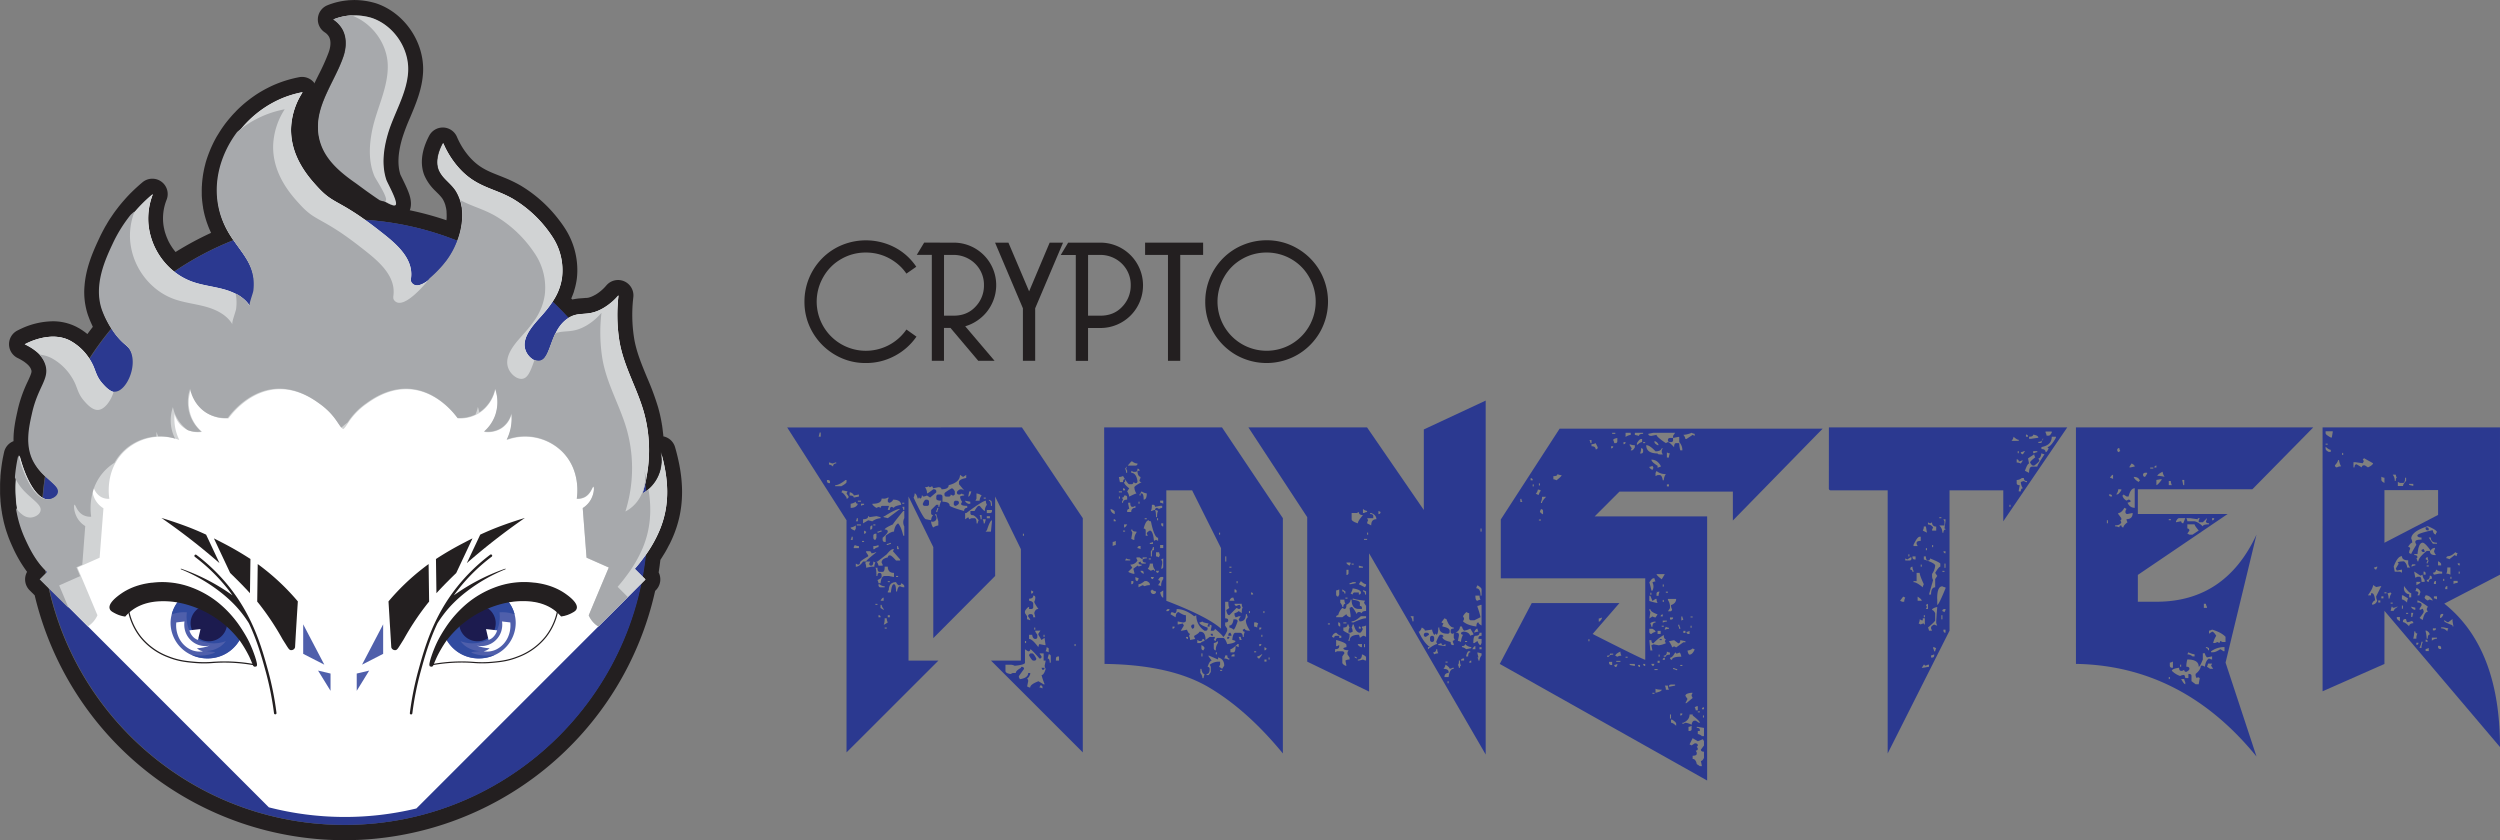 <svg id="Layer_1" data-name="Layer 1" xmlns="http://www.w3.org/2000/svg" viewBox="0 0 1697.17 570.41"><rect x="0" y="0" width="1697.17" height="570.41" fill="#808080" stroke="none"/><defs><style>.cls-1,.cls-3{fill:#231f20;}.cls-1{stroke:#231f20;stroke-miterlimit:10;stroke-width:2px;}.cls-2{fill:#58595b;}.cls-4{fill:#2b3990;}.cls-5{fill:#fff;}.cls-6{fill:#4f5fab;}.cls-7{fill:#314ba0;}.cls-8{fill:#1c1b4f;}.cls-9{fill:#d1d3d4;}.cls-10{fill:#a7a9ac;}</style></defs><title>crypto monster logo light theme tr</title><path class="cls-1" d="M772.18,443.56A40.37,40.37,0,0,1,758,455.69a39.85,39.85,0,0,1-18.81,4.55,39.37,39.37,0,0,1-20.42-5.47A40.85,40.85,0,0,1,704,440a39.77,39.77,0,0,1-5.46-20.48,40.71,40.71,0,0,1,11.9-28.82A39.8,39.8,0,0,1,723.57,382a41.66,41.66,0,0,1,34.34,1.38,38.69,38.69,0,0,1,14.15,12.25L767,399.15a32.74,32.74,0,0,0-7.36-7.31A34.24,34.24,0,0,0,750,386.9a34.94,34.94,0,0,0-10.87-1.67A33.89,33.89,0,0,0,722,389.77a33.2,33.2,0,0,0-12.54,12.6A34.36,34.36,0,0,0,722,449.31a34.52,34.52,0,0,0,33,.8,34.28,34.28,0,0,0,12-10.23Z" transform="translate(-151.42 -214.79)"/><path class="cls-1" d="M798.75,380.51a27.82,27.82,0,0,1,25.08,40.15,27.28,27.28,0,0,1-7.94,9.78,28.21,28.21,0,0,1-11,5.29l19.56,23H816l-18.87-22.32h-5.87v22.32H785v-71.9h-9.44l3.8-6.33Zm-7.48,49.59h7.48q9.68,0,15.65-6.45a21.55,21.55,0,0,0,6-15.18,21,21,0,0,0-3.1-11.39,21.24,21.24,0,0,0-8.06-7.59,21.83,21.83,0,0,0-10.47-2.65h-7.48Z" transform="translate(-151.42 -214.79)"/><path class="cls-1" d="M846.84,423.88l-18.4-43.37h6.9l14.72,34.63,14.61-34.63h6.91l-18.41,43.37v34.86h-6.33Z" transform="translate(-151.42 -214.79)"/><path class="cls-1" d="M898.38,380.51a27.95,27.95,0,0,1,28,28,27.88,27.88,0,0,1-28,27.95h-9.32v22.32h-6.32v-71.9H873.3l3.8-6.33Zm-9.32,49.59h9.32q9.68,0,15.65-6.45a21.55,21.55,0,0,0,6-15.18,21,21,0,0,0-3.1-11.39,21.24,21.24,0,0,0-8.06-7.59,21.83,21.83,0,0,0-10.47-2.65h-9.32Z" transform="translate(-151.42 -214.79)"/><path class="cls-1" d="M951.65,386.84v71.9h-6.33v-71.9H929.79v-6.33h37.39v6.33Z" transform="translate(-151.42 -214.79)"/><path class="cls-1" d="M1011.24,378.9a39.71,39.71,0,0,1,20.48,5.47,40.9,40.9,0,0,1,14.78,14.72,41,41,0,0,1,0,40.9,40.75,40.75,0,0,1-14.78,14.78,41,41,0,0,1-40.9,0A40.85,40.85,0,0,1,976.09,440a39.77,39.77,0,0,1-5.46-20.48,40.66,40.66,0,0,1,11.91-28.82A39.65,39.65,0,0,1,995.65,382,40.67,40.67,0,0,1,1011.24,378.9Zm0,6.33a33.89,33.89,0,0,0-17.14,4.54,33.2,33.2,0,0,0-12.54,12.6,34.36,34.36,0,0,0,12.54,46.94,34.46,34.46,0,0,0,34.4,0A34.4,34.4,0,0,0,1041,402.37a33.27,33.27,0,0,0-12.54-12.6A34.17,34.17,0,0,0,1011.24,385.23Z" transform="translate(-151.42 -214.79)"/><path class="cls-2" d="M589.68,591.1l.25-.38c.54-.76,1.08-1.53,1.6-2.31s.94-1.51,1.41-2.26.9-1.43,1.32-2.15c.63-1.1,1.22-2.22,1.81-3.35.21-.4.44-.8.65-1.21.79-1.59,1.54-3.2,2.22-4.85a66.09,66.09,0,0,0,3.43-10.77c2.36-10.36,2-20.64.07-31.06-.72-3.83-1.65-7.69-2.75-11.57,0,0,0,0,0,.07a.14.14,0,0,0,0-.06c.1.33.17.67.25,1s.13.51.18.77.08.51.12.76.13.72.17,1.07,0,.47.05.71.07.76.08,1.15c0,.22,0,.44,0,.66,0,.4,0,.8,0,1.19,0,.22,0,.43,0,.64,0,.41-.06.81-.1,1.22l-.09.61q-.09.62-.21,1.23c0,.2-.08.39-.13.59-.09.41-.18.82-.29,1.23l-.16.55c-.13.42-.25.83-.4,1.24l-.18.5q-.24.64-.51,1.26c-.06.15-.12.29-.19.43-.2.44-.4.87-.62,1.29l-.18.34c-.25.45-.51.9-.78,1.34l-.13.21c-.31.49-.63,1-1,1.43l0,0a24.23,24.23,0,0,1-5,5.08l-.68.47c-.19-1.9-.42-3.79-.66-5.68.13-.59.31-1.18.43-1.78,0,0,0-.09,0-.14s.1-.38.14-.57c.28-1.36.49-2.73.71-4.1.06-.37.14-.75.2-1.13.21-1.43.37-2.87.52-4.31.06-.52.13-1,.18-1.57.11-1.27.17-2.55.23-3.83,0-.69.1-1.38.12-2.07,0-1.09,0-2.19,0-3.28,0-.87,0-1.74,0-2.61s-.11-1.8-.16-2.7c-.06-1.06-.11-2.11-.2-3.17-.07-.68-.17-1.35-.25-2-.15-1.26-.28-2.52-.47-3.77-.06-.36-.14-.72-.2-1.08a92.15,92.15,0,0,0-2.3-10.26,171,171,0,0,0-6.29-17.24c-4.23-10.27-8.65-20.38-10.35-31.61a112.27,112.27,0,0,1-.73-27.31c.1-1,.19-1.84.29-2.67h0v0c-.78.92-1.73,2-2.84,3a39.73,39.73,0,0,1-7.58,5.73l-.59.31c-.39.22-.79.44-1.16.62l-.57.27c-.38.18-.76.36-1.13.51l-.54.21c-.36.15-.72.28-1.06.4l-.52.17-1,.3-.51.13-.91.21-.53.11-.79.14-.58.09-.51.06c-3.45.42-6.41.25-9.71,1.38a18.61,18.61,0,0,0-2.48,1.09c-.3.16-.58.36-.87.54q-5.24-5.75-10.9-11.07c.23-.36.47-.71.69-1.07s.34-.57.51-.85c.25-.43.51-.86.75-1.3l.11-.19c.07-.13.13-.27.2-.4.36-.68.71-1.38,1-2.08.13-.31.28-.61.41-.91.37-.86.72-1.74,1-2.64.08-.23.15-.48.22-.72.24-.75.46-1.51.65-2.28.08-.31.15-.61.22-.92.23-1,.43-2.05.57-3.12a40.63,40.63,0,0,0,.29-4.25A41.92,41.92,0,0,0,526,375.34c-1.18-1.83-2.51-3.64-3.91-5.43a81.85,81.85,0,0,0-22.7-20.09,77.49,77.49,0,0,0-9.58-4.58c-9.39-3.86-18.3-6.5-27.32-16.65a60.09,60.09,0,0,1-9.17-13.83c-.48-1-.91-1.93-1.26-2.76h0v0c-2.82,5.32-5.17,12.27-2.82,18.18a22.57,22.57,0,0,0,5.25,7.16,47.57,47.57,0,0,1,6,6.66c.1.15.19.31.28.46.29.45.56.91.82,1.38.17.31.32.63.48.95s.34.7.5,1.06.27.64.4,1,.29.74.42,1.12.24.67.34,1,.18.6.26.91c.15.52.28,1.05.41,1.58s.17.8.25,1.2.13.78.19,1.18.15,1,.2,1.47c0,.28,0,.56.07.84a38.24,38.24,0,0,1,.12,4.14c0,.26,0,.51-.05.77,0,.94-.12,1.88-.22,2.82-.05.44-.1.89-.16,1.34q-.21,1.5-.51,3c-.11.53-.23,1.05-.36,1.58-.18.77-.38,1.55-.6,2.32-.14.53-.3,1.07-.47,1.6-.28.89-.59,1.77-.92,2.65A204.39,204.39,0,0,0,398.79,364c-1.5-1.08-2.92-2.06-4.23-2.95l-.18-.12c-2.8-1.89-5.21-3.4-7.33-4.67l-.48-.28c-.87-.52-1.71-1-2.49-1.45l-.36-.21c-4.2-2.39-7.23-3.94-10.37-6.35a49.38,49.38,0,0,1-6.44-6c-5.73-6.24-18.76-20.41-18.23-40.14a48.23,48.23,0,0,1,7.83-24.44h0a71.07,71.07,0,0,0-13.9,4.15c-1.38.57-2.73,1.21-4.06,1.87-.24.11-.47.24-.71.36-1.23.62-2.44,1.28-3.64,2l-.27.16c-1.32.78-2.61,1.61-3.88,2.47-.12.09-.24.18-.37.26-1.11.78-2.2,1.58-3.26,2.41l-.61.48a73.61,73.61,0,0,0-6.58,5.91l-.75.77c-.85.89-1.68,1.79-2.48,2.72l-.49.56c-.93,1.08-1.82,2.2-2.68,3.34l-.22.27c-.16.21-.3.44-.46.65-.58.79-1.14,1.58-1.68,2.39l-.72,1.08c-.56.87-1.11,1.75-1.63,2.64-.16.27-.33.53-.48.8-.66,1.15-1.29,2.32-1.88,3.5-.14.29-.27.58-.41.88-.44.9-.86,1.82-1.26,2.74l-.52,1.24c-.35.87-.69,1.74-1,2.62-.14.38-.29.77-.42,1.16-.42,1.23-.81,2.47-1.15,3.72-.05.18-.09.36-.13.53q-.44,1.65-.78,3.3c-.09.43-.17.86-.25,1.3-.16.89-.31,1.78-.44,2.68-.06.44-.12.88-.17,1.32-.13,1.07-.22,2.14-.29,3.21l-.06.71c-.06,1.3-.08,2.61-.06,3.92,0,.36,0,.72.05,1.08,0,1,.09,2,.18,3l.12,1.23c.12,1,.27,2.09.45,3.13,0,.29.08.57.13.86.26,1.35.56,2.7.91,4.05,0,.13.09.27.12.4.33,1.21.71,2.4,1.13,3.6q.15.45.33.9c.4,1.11.85,2.21,1.34,3.31.1.23.19.46.3.69.61,1.34,1.26,2.67,2,4,.36.66.72,1.29,1.1,1.9l.56.87.57.91c.3.47.6.92.9,1.37l.72,1.1h0a205.24,205.24,0,0,0-40.27,21.38l-.22-.17a44,44,0,0,1-3.48-3.08l-.18-.19c-1-1-1.93-2-2.83-3.07-.24-.29-.46-.59-.7-.88-.69-.87-1.36-1.75-2-2.66-.27-.38-.52-.78-.78-1.17-.56-.86-1.09-1.74-1.6-2.63-.24-.44-.48-.87-.71-1.32-.46-.89-.9-1.81-1.31-2.73-.2-.45-.4-.9-.59-1.36-.39-1-.74-2-1.07-3-.14-.43-.29-.84-.42-1.27-.34-1.14-.62-2.29-.87-3.46-.07-.3-.15-.59-.21-.88a42.75,42.75,0,0,1-.64-4.52,45,45,0,0,1,3-20.29l0,0v0c-2.19,1.84-4.56,4-7,6.42l0,0q-1.75,1.76-3.53,3.74c-.18.19-.35.4-.53.6-1,1.16-2,2.36-3.06,3.62l-.24.28c-.28.35-.55.74-.84,1.11-.71.91-1.41,1.82-2.11,2.79-.53.74-1,1.52-1.57,2.29s-1.1,1.59-1.63,2.43-1.18,2-1.77,3c-.43.75-.88,1.46-1.31,2.23-1,1.8-1.95,3.67-2.86,5.61-.26.56-.54,1.15-.81,1.75-3.34,7.17-7.6,16.93-8.41,27.37A38.49,38.49,0,0,0,221,425.49c.09.25.19.49.28.74.29.8.59,1.58.91,2.35.11.27.22.53.34.8.36.82.72,1.61,1.09,2.38.08.15.15.31.23.47.43.87.87,1.72,1.31,2.51l0,.08c.37.67.72,1.26,1.07,1.85.14.23.28.49.41.71s.2.31.3.47a205.44,205.44,0,0,0-15.09,20.64c-.13-.2-.24-.41-.37-.61-.45-.67-.92-1.33-1.4-2a38.76,38.76,0,0,0-3.25-3.69l0,0c-.51-.51-1-1-1.55-1.47l-.3-.27c-.42-.37-.84-.72-1.27-1.07l-.5-.4-1-.77-.67-.47-.79-.51-.86-.54-.32-.17c-.38-.22-.77-.45-1.15-.64-10.81-5.44-23.22-.79-28.36,1.6-.92.43-1.63.79-2,1h0c.77.38,1.59.8,2.43,1.26l.43.25c.7.39,1.41.82,2.12,1.29l.6.39c.71.48,1.41,1,2.09,1.56l.45.35a24.34,24.34,0,0,1,2.39,2.27c.21.23.4.48.61.72s.62.74.91,1.14.4.59.6.9.53.86.77,1.31.33.61.47.93a15.48,15.48,0,0,1,.72,1.9c.05.17.13.33.17.5a13.13,13.13,0,0,1,.43,5.1c-.73,6.71-6.36,12.8-9.56,27-2.14,9.61-4.78,21.32.43,32.13.35.71.74,1.37,1.13,2a33.92,33.92,0,0,0,2.85,4.11,44.11,44.11,0,0,0,3.13,3.47l.09.09.68.65q-1.14,7.41-1.72,15c-.28-.15-.56-.3-.83-.47l-.07,0c-.36-.24-.72-.51-1.08-.8a26.21,26.21,0,0,1-5.45-6.5c-3.25-5.19-6.17-12.41-8.41-21v0c-.28,1.24-.59,2.69-.89,4.3v.07c-.14.77-.28,1.57-.42,2.42,0,.15,0,.3-.07.45-.11.69-.21,1.4-.31,2.13,0,.21-.06.42-.08.64-.21,1.59-.39,3.28-.53,5.06,0,.18,0,.38,0,.56q-.15,2-.21,4c0,.26,0,.53,0,.8,0,1.21,0,2.46,0,3.73,0,.48,0,1,0,1.46,0,1.22.12,2.45.21,3.7,0,.4,0,.78.09,1.18.15,1.63.35,3.29.6,5a2.91,2.91,0,0,0,0,.31c0,.32.12.65.17,1,.19,1.11.39,2.22.63,3.35.11.55.24,1.1.37,1.66.23,1,.49,2,.78,3.07.16.61.33,1.23.52,1.85.31,1,.65,2,1,3,.21.6.4,1.2.63,1.81q.81,2.14,1.76,4.29c.08.16.13.33.21.49.2.46.44,1,.67,1.48,2.23,4.85,5.83,12.17,11.38,18.34.37.41.78.79,1.17,1.19.16,1,.33,2,.5,3l-3.74,3.75,3.25,3.24,1.07,1.06v0l1.26,1.26C204.82,705.85,287,774.78,385.23,774.78c99.31,0,182.17-70.4,201.4-164l1.42-1.41,1.21-1.21-.66-.66-1.12-1.12Q588.86,598.82,589.68,591.1Z" transform="translate(-151.42 -214.79)"/><path class="cls-3" d="M356.51,277.4h0a48.23,48.23,0,0,0-7.83,24.44c-.53,19.73,12.5,33.9,18.23,40.14a49.38,49.38,0,0,0,6.44,6c3.14,2.41,6.17,4,10.37,6.35l.36.21c.78.44,1.62.93,2.49,1.45l.48.28c2.12,1.27,4.53,2.78,7.33,4.67l.18.12c1.31.89,2.73,1.87,4.23,2.95a204.52,204.52,0,0,1,63.09,14.32c.32-.88.63-1.76.91-2.65.17-.53.33-1.07.47-1.6.22-.77.42-1.55.6-2.32.13-.53.25-1.05.36-1.58q.3-1.5.51-3c.06-.45.11-.9.16-1.34.1-.94.18-1.88.22-2.82,0-.26,0-.51.05-.77a38.24,38.24,0,0,0-.12-4.14c0-.28,0-.56-.07-.84-.05-.49-.13-1-.2-1.47s-.12-.79-.19-1.18-.16-.8-.25-1.2-.26-1.06-.41-1.58c-.08-.31-.17-.61-.26-.91s-.22-.68-.34-1-.27-.75-.42-1.12-.26-.64-.4-1-.33-.71-.5-1.06-.31-.64-.48-.95c-.26-.47-.53-.93-.82-1.38-.09-.15-.18-.31-.28-.46a47.57,47.57,0,0,0-6-6.66,22.57,22.57,0,0,1-5.25-7.16c-2.35-5.91,0-12.86,2.82-18.18v0h0c.35.83.78,1.77,1.26,2.76a60.09,60.09,0,0,0,9.17,13.83c9,10.15,17.93,12.79,27.32,16.65a77.49,77.49,0,0,1,9.58,4.58,81.85,81.85,0,0,1,22.7,20.09c1.4,1.79,2.73,3.6,3.91,5.43a41.92,41.92,0,0,1,6.95,23.47,40.63,40.63,0,0,1-.29,4.25c-.14,1.07-.34,2.1-.57,3.12-.07.31-.14.61-.22.92-.19.77-.41,1.53-.65,2.28-.07.24-.14.49-.22.72-.31.9-.66,1.78-1,2.64-.13.3-.28.6-.41.91-.33.7-.68,1.4-1,2.08-.07.13-.13.27-.2.4l-.11.19c-.24.44-.5.87-.75,1.3-.17.28-.33.57-.51.85s-.46.71-.69,1.07q5.65,5.32,10.9,11.07c.29-.18.57-.38.87-.54a18.61,18.61,0,0,1,2.48-1.09c3.3-1.13,6.26-1,9.71-1.38l.51-.06.58-.09.79-.14.53-.11.91-.21.51-.13,1-.3.52-.17c.34-.12.7-.25,1.06-.4l.54-.21c.37-.15.75-.33,1.13-.51l.57-.27c.37-.18.77-.4,1.16-.62l.59-.31a39.73,39.73,0,0,0,7.58-5.73c1.11-1.08,2.06-2.12,2.84-3v0h0c-.1.83-.19,1.72-.29,2.67a112.27,112.27,0,0,0,.73,27.31c1.7,11.23,6.12,21.34,10.35,31.61a171,171,0,0,1,6.29,17.24,92.15,92.15,0,0,1,2.3,10.26c.06.36.14.72.2,1.08.19,1.25.32,2.51.47,3.77.08.69.18,1.36.25,2,.09,1.06.14,2.11.2,3.17,0,.9.13,1.8.16,2.7s0,1.74,0,2.61c0,1.09,0,2.19,0,3.28,0,.69-.08,1.38-.12,2.07-.06,1.28-.12,2.56-.23,3.83-.05.53-.12,1-.18,1.57-.15,1.44-.31,2.88-.52,4.31-.06.38-.14.76-.2,1.13-.22,1.37-.43,2.74-.71,4.1,0,.19-.1.38-.14.57s0,.1,0,.14c-.12.6-.3,1.19-.43,1.78.24,1.89.47,3.78.66,5.68l.68-.47a24.23,24.23,0,0,0,5-5.08l0,0c.33-.47.65-.94,1-1.43l.13-.2q.4-.68.78-1.35l.18-.34c.22-.42.42-.85.62-1.29.07-.14.13-.28.19-.43q.27-.62.51-1.26l.18-.5c.15-.41.27-.82.4-1.24l.16-.55c.11-.41.2-.82.3-1.23,0-.2.09-.39.12-.59q.12-.62.21-1.23l.09-.61c0-.41.07-.81.1-1.22,0-.21,0-.42,0-.64,0-.39,0-.79,0-1.19,0-.22,0-.44,0-.66,0-.39,0-.77-.08-1.15s0-.47-.05-.71-.11-.71-.17-1.07-.07-.51-.12-.76-.12-.51-.18-.77-.14-.65-.23-1a.07.07,0,0,1,0,0q1.66,5.84,2.75,11.57c2,10.42,2.29,20.7-.07,31.06a66.09,66.09,0,0,1-3.43,10.77c-.68,1.65-1.43,3.26-2.22,4.85-.21.41-.44.81-.65,1.21-.59,1.13-1.18,2.25-1.81,3.35-.42.72-.88,1.43-1.32,2.15s-.92,1.52-1.41,2.26-1.06,1.55-1.6,2.31l-.25.38q-.82,7.71-2.2,15.26l1.12,1.12.66.66-1.21,1.21-1.42,1.41c-19.23,93.62-102.09,164-201.4,164-98.26,0-180.41-68.93-200.76-161.06l-1.26-1.26v0l-1.07-1.06-3.25-3.24,3.74-3.75c-.17-1-.34-2-.5-3-.39-.4-.8-.78-1.17-1.19-5.55-6.17-9.15-13.49-11.38-18.34-.23-.51-.47-1-.67-1.48-.08-.16-.13-.33-.21-.49q-.94-2.14-1.76-4.29c-.23-.61-.42-1.21-.63-1.81-.35-1-.69-2-1-3-.19-.62-.36-1.24-.52-1.85-.29-1-.55-2.06-.78-3.07-.13-.56-.26-1.11-.37-1.66-.24-1.13-.44-2.24-.63-3.35,0-.31-.12-.64-.17-1a2.91,2.91,0,0,1,0-.31c-.25-1.68-.45-3.34-.6-5,0-.4-.06-.78-.09-1.18-.09-1.25-.17-2.48-.21-3.7,0-.49,0-1,0-1.46,0-1.27,0-2.52,0-3.73,0-.27,0-.54,0-.8q.06-2.07.21-4c0-.18,0-.38,0-.56.15-1.78.33-3.47.54-5.06,0-.22.05-.43.08-.64.1-.73.2-1.44.31-2.13,0-.15.05-.3.07-.45.14-.85.28-1.65.42-2.42v-.07c.3-1.61.61-3.06.89-4.3v0c2.24,8.59,5.16,15.81,8.41,21a26.21,26.21,0,0,0,5.45,6.5c.36.29.72.56,1.08.8l.07,0c.27.17.55.32.83.47q.59-7.56,1.72-15l-.68-.65-.09-.09a44.11,44.11,0,0,1-3.13-3.47,33.92,33.92,0,0,1-2.85-4.11c-.39-.66-.78-1.32-1.13-2-5.21-10.81-2.57-22.52-.43-32.13,3.2-14.23,8.83-20.32,9.56-27a13.13,13.13,0,0,0-.43-5.1c0-.17-.12-.33-.17-.5a15.48,15.48,0,0,0-.72-1.9c-.14-.32-.31-.62-.47-.93s-.49-.89-.77-1.31-.39-.61-.6-.9-.6-.77-.91-1.14-.4-.49-.61-.72a24.34,24.34,0,0,0-2.39-2.27l-.45-.35c-.68-.56-1.38-1.08-2.09-1.56l-.6-.39c-.71-.47-1.42-.9-2.12-1.29l-.43-.25c-.84-.46-1.66-.88-2.43-1.26h0c.41-.21,1.12-.57,2-1a42.4,42.4,0,0,1,17.11-4.14,24.83,24.83,0,0,1,11.25,2.54c.38.19.77.42,1.15.64l.32.17.86.54.79.51.67.47c.35.25.69.51,1,.78l.5.39c.43.35.85.7,1.27,1.07l.3.27c.52.47,1,1,1.55,1.47l0,0a38.76,38.76,0,0,1,3.25,3.69c.48.63.95,1.29,1.4,2,.13.2.24.41.37.61A205.44,205.44,0,0,1,227,437.85c-.1-.16-.19-.31-.3-.47s-.27-.48-.41-.71c-.35-.59-.7-1.18-1.07-1.85l0-.08c-.44-.79-.88-1.64-1.31-2.51-.08-.16-.15-.32-.23-.47-.37-.77-.73-1.56-1.09-2.38-.12-.27-.23-.53-.34-.8-.32-.77-.62-1.55-.91-2.35-.09-.25-.19-.49-.28-.74a38.49,38.49,0,0,1-1.84-15.66c.81-10.44,5.07-20.2,8.41-27.37.27-.6.55-1.19.81-1.75.91-1.94,1.87-3.81,2.86-5.61.43-.77.88-1.48,1.31-2.23.59-1,1.16-2,1.77-3s1.08-1.62,1.63-2.43,1-1.55,1.57-2.29c.7-1,1.4-1.88,2.11-2.79.29-.36.56-.76.84-1.11l.24-.28c1-1.26,2-2.46,3.06-3.62.18-.2.35-.41.53-.6q1.77-2,3.53-3.74l0,0c2.42-2.43,4.79-4.58,7-6.42v0l0,0a45,45,0,0,0-3,20.29,42.75,42.75,0,0,0,.64,4.52c.06.29.14.58.21.88.25,1.17.53,2.32.87,3.46.13.43.28.84.42,1.27.33,1,.68,2,1.07,3,.19.46.39.91.59,1.36.41.92.85,1.84,1.31,2.73.23.45.47.88.71,1.32.51.89,1,1.77,1.6,2.63.26.39.51.79.78,1.17.63.91,1.3,1.79,2,2.66.24.29.46.59.7.88.9,1.07,1.84,2.09,2.83,3.07l.18.19a44,44,0,0,0,3.48,3.08l.22.17a205.24,205.24,0,0,1,40.27-21.38h0l-.72-1.1c-.3-.45-.6-.9-.9-1.37l-.57-.91-.56-.87c-.38-.61-.74-1.24-1.1-1.9-.74-1.32-1.39-2.65-2-4-.11-.23-.2-.46-.3-.69-.49-1.1-.94-2.2-1.34-3.31q-.18-.45-.33-.9c-.42-1.2-.8-2.39-1.13-3.6,0-.13-.08-.27-.12-.4-.35-1.35-.65-2.7-.91-4.05-.05-.29-.09-.57-.13-.86-.18-1-.33-2.09-.45-3.13l-.12-1.23c-.09-1-.15-2-.18-3,0-.36,0-.72-.05-1.08,0-1.31,0-2.62.06-3.92l.06-.71c.07-1.07.16-2.14.29-3.21,0-.44.11-.88.17-1.32.13-.9.28-1.79.44-2.68.08-.44.16-.87.25-1.3q.35-1.65.78-3.3c0-.17.08-.35.13-.53.34-1.25.73-2.49,1.15-3.72.13-.39.28-.78.42-1.16.31-.88.65-1.75,1-2.62l.52-1.24c.4-.92.82-1.84,1.26-2.74.14-.3.27-.59.41-.88.59-1.18,1.22-2.35,1.88-3.5.15-.27.32-.53.48-.8.52-.89,1.07-1.77,1.63-2.64l.72-1.08c.54-.81,1.1-1.6,1.68-2.39.16-.21.3-.44.46-.65l.22-.27c.86-1.14,1.75-2.26,2.68-3.34l.49-.56c.8-.93,1.63-1.83,2.48-2.72l.75-.77a73.61,73.61,0,0,1,6.58-5.91l.61-.48c1.06-.83,2.15-1.63,3.26-2.41.13-.08.25-.17.37-.26,1.27-.86,2.56-1.69,3.88-2.47l.27-.16c1.2-.7,2.41-1.36,3.64-2,.24-.12.47-.25.71-.36,1.33-.66,2.68-1.3,4.06-1.87a71.07,71.07,0,0,1,13.9-4.15M599.69,521.19h0m0,0,0,0v0a.14.14,0,0,0,0-.06M356.51,267a10,10,0,0,0-2,.19,81.39,81.39,0,0,0-15.93,4.76c-1.46.6-2.95,1.29-4.7,2.15l-.67.35-.15.07c-1.45.74-2.86,1.51-4.17,2.28a3.25,3.25,0,0,0-.33.19c-1.48.87-3,1.83-4.43,2.83l-.39.27c-1.28.89-2.54,1.81-3.77,2.78l-.17.13-.52.41a85.42,85.42,0,0,0-7.51,6.74L311,291c-1,1-2,2.09-2.86,3.12l-.11.12-.45.51q-1.49,1.75-3,3.69c-.12.15-.24.29-.35.44l-.5.7-.05.09c-.64.86-1.29,1.78-1.89,2.67-.27.41-.55.82-.81,1.23-.62,1-1.25,2-1.87,3l-.13.21-.42.7c-.75,1.31-1.47,2.66-2.15,4-.13.25-.25.51-.37.77l-.11.23c-.53,1.1-1,2.14-1.45,3.17-.2.47-.4.95-.59,1.43-.4,1-.78,1.95-1.16,3l-.12.32c-.12.35-.25.69-.36,1-.53,1.54-1,3-1.34,4.32-.06.22-.11.43-.16.64-.32,1.23-.63,2.52-.9,3.82-.09.42-.16.84-.24,1.27l-.05.24c-.19,1-.36,2.09-.51,3.13l0,.15c-.07.47-.13.94-.19,1.4-.14,1.24-.26,2.51-.34,3.79v.07c0,.25,0,.5-.06.76-.07,1.49-.1,3-.07,4.63l0,1,0,.3c0,1.19.11,2.37.22,3.5,0,.5.09,1,.14,1.47.14,1.2.31,2.45.53,3.72l0,.19c0,.27.08.55.14.83.3,1.63.66,3.25,1.08,4.81.05.19.1.38.16.57.38,1.37.82,2.77,1.31,4.19l.33.9.06.17c.48,1.31,1,2.64,1.59,3.93l.08.17c.09.22.18.43.28.64s.27.58.4.86a215.52,215.52,0,0,0-24.1,13l-.14-.17-.37-.47c-.62-.78-1.13-1.46-1.57-2.08l-.41-.63-.19-.29c-.47-.72-.88-1.4-1.25-2.05-.19-.34-.37-.68-.55-1-.35-.66-.69-1.38-1-2.14l-.06-.13c-.13-.31-.27-.61-.4-.92-.26-.66-.53-1.39-.83-2.31l-.18-.53-.15-.45c-.23-.77-.45-1.64-.67-2.67,0-.24-.11-.47-.16-.71l0-.06c-.22-1.17-.38-2.3-.48-3.37a34.23,34.23,0,0,1,2.36-15.59,10.42,10.42,0,0,0-9.72-14.19,10.33,10.33,0,0,0-6.7,2.43c-2.59,2.16-5.17,4.54-7.68,7a.94.94,0,0,1-.1.1c-1.26,1.27-2.55,2.64-3.83,4.06-.16.17-.31.35-.46.53l-.12.14c-1.18,1.33-2.26,2.6-3.3,3.89l-.34.4c-.23.29-.46.61-.7.92l-.22.3-.09.11c-.73.94-1.48,1.91-2.26,3-.45.62-.9,1.28-1.35,1.95l-.39.57-.39.58c-.48.7-.95,1.39-1.42,2.13s-1.07,1.76-1.6,2.67l-.35.6-.41.67c-.35.59-.7,1.19-1,1.81-1.14,2.07-2.21,4.16-3.17,6.21l-.83,1.78c-4.33,9.29-8.46,19.48-9.34,30.95a49,49,0,0,0,2.37,19.87c.11.3.22.59.34.89.35,1,.7,1.89,1.07,2.79l.39.91c.45,1,.88,2,1.31,2.84l0,.12.17.35c-1.25,1.61-2.49,3.25-3.69,4.9l-.51-.42c-.2-.16-.41-.33-.63-.49-.48-.37-.93-.71-1.38-1l-.11-.08-.76-.54c-.33-.22-.65-.43-1-.63l-.09-.06-.15-.1-1-.62c-.16-.1-.33-.19-.5-.28l-.06,0c-.51-.29-1-.57-1.51-.82a35.19,35.19,0,0,0-15.93-3.64,52.27,52.27,0,0,0-21.52,5.11c-1.07.5-1.92.93-2.44,1.2a10.43,10.43,0,0,0,.3,18.65c.63.3,1.28.64,1.92,1l.36.21c.49.28,1,.6,1.54.93l.43.29c.46.32.93.67,1.4,1.05l.32.25,0,0a16.72,16.72,0,0,1,1.33,1.24l0,0,.38.46.44.53.19.3.08.12c.1.16.21.34.32.55s.15.28.2.39a6,6,0,0,1,.24.65c0,.14.09.28.14.42a2.89,2.89,0,0,1,.05.95c-.15,1.35-1.22,3.68-2.46,6.37a90.92,90.92,0,0,0-6.91,19.5l0,.12c-1.34,6-3,13.31-2.82,21.09a10.42,10.42,0,0,0-6.4,7.4c-.34,1.53-.67,3.11-1,4.72l0,.09q-.22,1.25-.45,2.64l-.06.35,0,.14c-.12.77-.23,1.55-.34,2.35l0,.11-.08.6c-.24,1.92-.44,3.75-.58,5.57,0,.25,0,.47,0,.68-.11,1.53-.18,3-.22,4.42,0,.22,0,.46,0,.69v.18c0,1.35,0,2.74,0,4.15,0,.55,0,1.09,0,1.64.05,1.31.13,2.7.24,4.13l0,.36c0,.32,0,.64.07,1,.16,1.77.38,3.59.65,5.41,0,.18,0,.35.07.53s.11.63.17.95l0,.16c.21,1.31.44,2.55.69,3.73.12.57.25,1.14.38,1.71l0,.16c.26,1.14.56,2.31.88,3.48.19.69.38,1.39.6,2.1.38,1.28.8,2.52,1.13,3.46l.17.5c.18.52.35,1,.55,1.56.58,1.56,1.24,3.15,1.94,4.73.1.26.2.49.31.73l.68,1.5A89.81,89.81,0,0,0,169.8,603a10.44,10.44,0,0,0,1.73,12.51l3.26,3.24.18.18a216.09,216.09,0,0,0,421.21-3l.44-.43a10.44,10.44,0,0,0,1.94-12.12c.45-2.83.84-5.68,1.18-8.53.17-.25.34-.5.5-.75.43-.65.84-1.32,1.25-2l.32-.52.36-.57c.38-.61.75-1.22,1.11-1.84.73-1.26,1.38-2.49,2-3.74l.18-.33c.19-.35.38-.69.56-1,.94-1.9,1.77-3.7,2.52-5.5a77.87,77.87,0,0,0,4-12.46c2.5-11,2.55-22.54.15-35.3-.76-4-1.76-8.23-3-12.5v0c0-.08-.05-.16-.07-.24a10.42,10.42,0,0,0-7.89-7.08c0-.21,0-.43,0-.64-.05-.55-.12-1.09-.19-1.63,0-.21-.06-.42-.08-.64l-.07-.61c-.13-1.14-.26-2.31-.46-3.57,0-.35-.12-.69-.19-1l0-.2a101.62,101.62,0,0,0-2.55-11.41,176.92,176.92,0,0,0-6.67-18.31l-1-2.35c-3.77-9.12-7.33-17.73-8.71-26.86A101.34,101.34,0,0,1,581.1,419c.09-.86.17-1.67.26-2.43a10.43,10.43,0,0,0-18.31-8,30.29,30.29,0,0,1-2.13,2.27,28.2,28.2,0,0,1-5.48,4.16l-.06,0-.39.21-.13.07c-.22.12-.44.25-.66.35l0,0-.34.16-.72.33-.12.05-.2.07-.64.24-.28.1-.6.18-.28.07-.54.13-.1,0-.2,0-.5.08-.22,0-.15,0-.13,0-.22,0c-.77.09-1.61.15-2.5.22a41,41,0,0,0-6.53.85l-.71-.71.34-.75c.51-1.19.94-2.29,1.32-3.37.09-.28.18-.56.26-.84l0-.11c.3-.94.58-1.93.83-2.92.1-.41.19-.8.28-1.2.33-1.47.56-2.74.73-4a47.29,47.29,0,0,0,.37-5.42,52.25,52.25,0,0,0-8.61-29.31c-1.24-1.93-2.66-3.9-4.46-6.2a91.82,91.82,0,0,0-25.71-22.7,89.51,89.51,0,0,0-10.83-5.2c-1.16-.48-2.32-.94-3.48-1.4-7.66-3-13.7-5.44-20-12.52a50.06,50.06,0,0,1-7.59-11.46c-.4-.83-.77-1.63-1.05-2.3a10.48,10.48,0,0,0-9.15-6.34H452a10.43,10.43,0,0,0-9.21,5.55c-5.22,9.87-6.36,19.17-3.29,26.91a32.38,32.38,0,0,0,7.5,10.61l1.15,1.16a33.31,33.31,0,0,1,3.46,3.81l.23.38c.18.28.35.56.5.84l.15.29.14.3c.12.23.22.44.32.65s.17.41.25.62l.27.7c.08.22.15.43.22.65s.1.34.14.5l0,.11c.11.39.2.75.28,1.1s.12.51.17.79.09.56.13.82.11.68.14,1l0,.23,0,.37c.08,1,.11,2,.09,2.88v.07c0,.21,0,.41,0,.61,0,.67-.09,1.34-.15,2a215.09,215.09,0,0,0-52.12-10.68l-2-1.4-.15-.1c-2.71-1.83-5.27-3.46-7.85-5l-.35-.21-.14-.08c-1-.56-1.84-1.08-2.67-1.55l-.25-.14-.11-.06L386.54,344a58.13,58.13,0,0,1-6.87-4.25,40.5,40.5,0,0,1-5.08-4.77c-5.17-5.63-15.9-17.32-15.49-32.81A37.3,37.3,0,0,1,365.3,283h0l0,0a10.43,10.43,0,0,0-8.81-16Zm0,20.86Z" transform="translate(-151.42 -214.79)"/><path class="cls-2" d="M384.08,254.63c-6.65,18.22-21.49,35.46-15.21,55.89,2.6,8.5,8.47,15.2,15.21,20.82,2.55,2.16,5.22,4.13,7.89,6,1.07.75,4.25,3.16,8.13,6,2.74,2,5.81,4.14,8.7,6l.06,0c5.05,3.27,9.55,5.66,10.74,4.7,2.11-1.74-5.54-15.09-6.24-17.23-3.3-10.07-1.85-21.08,1.09-31.11,4.05-13.88,12.94-27.42,13.74-42.35.8-15.19-9.1-30.38-23.3-35.89a24.19,24.19,0,0,0-2.85-.92,42,42,0,0,0-12.27-1.27h0c-.82,0-1.3.08-1.3.08a38.33,38.33,0,0,0-10.66,2.55l-.2.09A19.15,19.15,0,0,1,384,234.8a1.4,1.4,0,0,1,.09.17c3.52,6.73,1.82,14.22.68,17.72Z" transform="translate(-151.42 -214.79)"/><path class="cls-3" d="M391.57,225.22A40.92,40.92,0,0,1,402,226.53a24.19,24.19,0,0,1,2.85.92c14.2,5.51,24.1,20.7,23.3,35.89-.8,14.93-9.69,28.47-13.74,42.35-2.94,10-4.39,21-1.09,31.11.7,2.14,8.35,15.49,6.24,17.23a1.23,1.23,0,0,1-.76.21c-1.81,0-5.7-2.14-10-4.91l-.06,0c-2.89-1.88-6-4-8.7-6-3.88-2.79-7.06-5.2-8.13-6-2.67-1.87-5.34-3.84-7.89-6-6.74-5.62-12.61-12.32-15.21-20.82-6.28-20.43,8.56-37.67,15.21-55.89l.68-1.94c1.14-3.5,2.84-11-.68-17.72a1.4,1.4,0,0,0-.09-.17A19.15,19.15,0,0,0,377.6,228l.2-.09a38.33,38.33,0,0,1,10.66-2.55s.48-.05,1.3-.08h0c.49,0,1.1,0,1.8,0m0-10.43c-.83,0-1.56,0-2.15.05h-.1c-1,0-1.66.1-1.88.13a48.59,48.59,0,0,0-13.5,3.24l-.15.06c-.28.11-.55.23-.83.37a10.43,10.43,0,0,0-1.13,18,8.82,8.82,0,0,1,2.92,3l.09.17c1.73,3.31.61,7.77,0,9.6-.18.54-.37,1.09-.57,1.63A141.59,141.59,0,0,1,368,265c-7,14-14.83,29.86-9.07,48.62,2.86,9.35,8.92,17.78,18.5,25.77,2.4,2,5.15,4.12,8.58,6.53.43.3,1.19.86,2.19,1.6,1.53,1.14,3.57,2.64,5.84,4.28,3.42,2.46,6.48,4.58,9.1,6.28.16.11.33.21.5.31,7.17,4.6,11.32,6.32,15.23,6.32a11.53,11.53,0,0,0,7.35-2.56c6.91-5.69,3.44-14.53,2.3-17.44-1.22-3.09-2.9-6.49-4.13-9-.41-.82-.95-1.92-1.17-2.41-2.08-6.6-1.66-14.67,1.27-24.67a131.81,131.81,0,0,1,5.33-14c4-9.54,8.21-19.41,8.81-30.71,1-19.62-11.55-39-29.94-46.17a34.32,34.32,0,0,0-4-1.28,51.24,51.24,0,0,0-13.1-1.66Z" transform="translate(-151.42 -214.79)"/><circle class="cls-4" cx="234.13" cy="354.37" r="205.61"/><path class="cls-5" d="M588.4,593.34q-2.83,3.88-6.07,7.58l4.58,4.58,2.67,2.64-4.2,4.17-.14.14-27.61,27.63L434.09,763.63a207.06,207.06,0,0,1-100.17-.77L186.44,615.36l-2.91-2.91-4.33-4.31,5-5c-.23-.2-.43-.38-.63-.59a31.85,31.85,0,0,1-2.31-2.34c-6.13-6.82-9.9-15.07-12-19.81-10.61-23.28-6.79-46.32-4.49-56.34,3.65,14.06,9.16,24.48,14.93,28.3l.54.33a8.13,8.13,0,0,0,4.43,1.25c2.64-.07,5.93-1.67,6.72-4.25,1.22-3.88-4.24-7-9.75-12.45l-.09-.09a35.36,35.36,0,0,1-7.1-9.61c-5.22-10.81-2.58-22.52-.43-32.13,4-17.68,11.71-22.78,9.13-32.15-2.12-7.64-9.49-12.22-14.77-14.75,2.68-1.4,17.66-9,30.39-2.59a35.86,35.86,0,0,1,11.73,10c.47.63.95,1.29,1.4,2a39.35,39.35,0,0,1,2.95,5.37c1.67,3.88,2.35,7.52,6.07,11.74,2,2.25,5.64,6.38,9.57,6.09,7.26-.61,14.68-16.56,10.42-26.94-2-4.74-4.83-4.63-10.42-11.73a53.14,53.14,0,0,1-3.43-5c-.5-.82-1-1.69-1.54-2.64a58.35,58.35,0,0,1-4.15-9.25c-5.77-16.72,2.42-34.2,7.38-44.79a99.49,99.49,0,0,1,26.46-34.11,45.22,45.22,0,0,0-3,20.29,47,47,0,0,0,14.17,29.37c1,1,2.1,1.92,3.22,2.82a42.89,42.89,0,0,0,12.3,6.9c6.95,2.51,14.42,3.25,21.54,5.21s14.31,5.58,18,11.94c-.74-1.29,2.26-8.57,2.5-10.65,1.83-15.68-6.4-23.69-13.87-34.63-.92-1.35-1.85-2.75-2.75-4.24-.39-.61-.75-1.24-1.11-1.9-19.13-34.4,3-76.16,36.73-90.15a71.47,71.47,0,0,1,13.9-4.15A48.32,48.32,0,0,0,349,301.83c-.52,19.74,12.5,33.91,18.23,40.16,6.38,6.93,10.08,8.48,17.17,12.54,1.8,1,3.81,2.22,6.13,3.7,2.67,1.65,5.71,3.7,9.34,6.32h0c2.57,1.85,5.41,4,8.59,6.48,9.84,7.69,23.62,18,22,32.19-.13,1.15-.34,2.41.34,3.38,5.55,7.83,20.82-10.24,23.89-14.37a54.12,54.12,0,0,0,7.18-13.1,49.08,49.08,0,0,0,1.82-5.58,47.19,47.19,0,0,0,1.74-11.3A31.55,31.55,0,0,0,460.73,344c-3.2-4.83-9-8.35-11.21-13.81-2.35-5.91,0-12.86,2.82-18.18a61.17,61.17,0,0,0,10.45,16.6c12,13.54,23.84,13.72,36.88,21.23a82.37,82.37,0,0,1,26.62,25.52A41.14,41.14,0,0,1,533,403.06a36.72,36.72,0,0,1-4.33,13.07,50.08,50.08,0,0,1-2.71,4.37,84.51,84.51,0,0,1-6.29,8c-5.4,6.15-15.05,15.52-11.26,24.65,1.6,3.82,5.62,7.2,9.13,6.91,8.13-.66,7.07-20.53,18.93-28.77a14.79,14.79,0,0,1,1.9-1.19A19.19,19.19,0,0,1,540.8,429c6.11-2.09,11,.3,20.1-4.91a39.86,39.86,0,0,0,10.42-8.76,112.6,112.6,0,0,0,.43,30c2.64,17.37,11.8,32.08,16.65,48.84a96.46,96.46,0,0,1,1.47,46.63c-.38,1.9-.84,3.77-1.35,5.64-.32,1.15-.66,2.3-1,3.43.43-.22.86-.47,1.29-.72.61-.36,1.17-.74,1.74-1.15v0c8.1-5.87,12.22-17.06,9.45-26.76,5.17,18.09,6.68,35.51-.75,53.4a86.76,86.76,0,0,1-10.06,17.67Z" transform="translate(-151.42 -214.79)"/><path class="cls-5" d="M530.65,625.38a42.54,42.54,0,0,1-8.75,21.81A43.8,43.8,0,0,1,503,660.72c-6.89,2.77-12.64,3.27-18.1,3.74-9.63.84-12.81-.56-23.51-.2a113.19,113.19,0,0,0-16.73,1.8,94.66,94.66,0,0,1,10-21.14c4.27-6.72,8.26-13,16-18.48a51.91,51.91,0,0,1,19.57-8.26c6.34-1.46,20.69-4.76,33.94,2.57A35.55,35.55,0,0,1,530.65,625.38Z" transform="translate(-151.42 -214.79)"/><path class="cls-3" d="M444,666.6l.23-.68a95.13,95.13,0,0,1,10-21.22c4.27-6.73,8.31-13.08,16.08-18.61a52.78,52.78,0,0,1,19.72-8.32c6.24-1.44,20.84-4.81,34.24,2.61a36.14,36.14,0,0,1,6.59,4.68l.17.15,0,.22a42.62,42.62,0,0,1-8.84,22,44.13,44.13,0,0,1-19.06,13.66c-6.95,2.8-12.68,3.3-18.22,3.78a74.57,74.57,0,0,1-12.27,0,108.38,108.38,0,0,0-11.26-.23,114.37,114.37,0,0,0-16.67,1.79Zm61.25-50a66,66,0,0,0-15,2,51.35,51.35,0,0,0-19.42,8.2c-7.64,5.42-11.63,11.71-15.85,18.36a94.85,94.85,0,0,0-9.72,20.36,115.33,115.33,0,0,1,16.09-1.68,110.07,110.07,0,0,1,11.35.23,72.89,72.89,0,0,0,12.13,0c5.48-.47,11.15-1,18-3.72a43.4,43.4,0,0,0,18.71-13.4,41.73,41.73,0,0,0,8.64-21.37,35.17,35.17,0,0,0-6.27-4.43A38.09,38.09,0,0,0,505.29,616.6Z" transform="translate(-151.42 -214.79)"/><path class="cls-3" d="M415.16,623.06q.94,15.56,1.89,31.14a2.71,2.71,0,0,0,.56,1.08,2.79,2.79,0,0,0,2.34.87c1-.15,1.62-1.13,2.87-3.09l2.74-4.37a180.63,180.63,0,0,1,14.61-22.28c.15-.21.34-.45.57-.74.63-.83,1.3-1.65,2-2.48l-.35-25.47c-1.4,1-2.83,2.09-4.3,3.24A154.45,154.45,0,0,0,415.16,623.06Z" transform="translate(-151.42 -214.79)"/><path class="cls-3" d="M467,582.93a215.38,215.38,0,0,0-19.62,11.35l.32,23.21c4.69-5.16,9.61-10,13.44-13.71l11.05-23.5C470.5,581.1,468.76,582,467,582.93Z" transform="translate(-151.42 -214.79)"/><path class="cls-3" d="M498.24,569.45c-.9.31-5.68,1.94-10.36,3.79-1.74.69-5.47,2.18-10.45,4.5l-9.09,19.33a444.5,444.5,0,0,1,39.4-30.67C505.14,567.18,501.91,568.2,498.24,569.45Z" transform="translate(-151.42 -214.79)"/><polygon class="cls-6" points="260.11 423.84 260.11 443.88 245.78 451.22 260.11 423.84"/><path class="cls-5" d="M238.11,625.38a42.48,42.48,0,0,0,8.76,21.81,43.84,43.84,0,0,0,18.88,13.53c6.89,2.77,12.64,3.27,18.1,3.74,9.64.84,12.81-.56,23.51-.2a113,113,0,0,1,16.73,1.8,94.71,94.71,0,0,0-10-21.14c-4.27-6.72-8.27-13-16-18.48a52,52,0,0,0-19.57-8.26c-6.34-1.46-20.69-4.76-33.94,2.57A36,36,0,0,0,238.11,625.38Z" transform="translate(-151.42 -214.79)"/><path class="cls-3" d="M324.72,666.6l-.7-.13a114.67,114.67,0,0,0-16.67-1.79,108.58,108.58,0,0,0-11.27.23,74.44,74.44,0,0,1-12.26,0c-5.54-.48-11.27-1-18.23-3.78a44.13,44.13,0,0,1-19.06-13.66,42.79,42.79,0,0,1-8.84-22l0-.22.16-.15a36.69,36.69,0,0,1,6.59-4.68c13.4-7.41,28-4,34.24-2.61a52.71,52.71,0,0,1,19.72,8.32c7.78,5.53,11.82,11.88,16.09,18.61a95.57,95.57,0,0,1,10,21.22Zm-20.87-2.83c1.08,0,2.25,0,3.53.06a115.18,115.18,0,0,1,16.08,1.68,94.57,94.57,0,0,0-9.71-20.36c-4.23-6.65-8.22-12.93-15.86-18.36a51.35,51.35,0,0,0-19.42-8.2c-6.14-1.41-20.52-4.72-33.64,2.53a36.12,36.12,0,0,0-6.27,4.43,41.87,41.87,0,0,0,8.64,21.37,43.4,43.4,0,0,0,18.71,13.4c6.84,2.76,12.5,3.25,18,3.72a73,73,0,0,0,12.14,0C298.37,663.92,300.77,663.77,303.85,663.77Z" transform="translate(-151.42 -214.79)"/><path class="cls-6" d="M500.77,631.89a23.46,23.46,0,0,0-4.58-9,24.82,24.82,0,0,0-3.49-3.46c-15.73,6.39-29.81,15.47-38.82,28.4.12.24.22.48.35.71a25,25,0,0,0,22.31,13.26,25.54,25.54,0,0,0,10.19-2.09,24,24,0,0,0,14.79-22A22.38,22.38,0,0,0,500.77,631.89Z" transform="translate(-151.42 -214.79)"/><path class="cls-7" d="M500.77,631.89a23.76,23.76,0,0,0-6.41-1.4,24.7,24.7,0,0,0-3.87,0,21.08,21.08,0,0,1,.08,5.34c-.23,2.11-.69,6.4-3.79,10s-6.88,4.49-9.15,5.06a23.19,23.19,0,0,1-13.57-.84,16.54,16.54,0,0,0,3.77,3.68,17.41,17.41,0,0,0,9.8,3c-.78.12-1.95.26-3.37.43-2.24.23-2.82.23-2.85.41-.07.45,3.25,1.68,7,2.11,4.89.56,8.21-.56,8.36-.06a25.54,25.54,0,0,1-10.19,2.09,25,25,0,0,1-22.31-13.26,20.83,20.83,0,0,1-1.2-2.68c.74-1.27,1.65-2.72,2.68-4.29a71.86,71.86,0,0,1,13.9-15.63,62.32,62.32,0,0,1,17.27-10.11,24.62,24.62,0,0,1,9.31,7.06A23.46,23.46,0,0,1,500.77,631.89Z" transform="translate(-151.42 -214.79)"/><path class="cls-8" d="M487.76,640a12.42,12.42,0,0,1-24.08,1.38,11.51,11.51,0,0,1-.35-1.46c.48-.57,1.05-1.23,1.7-1.93a36.66,36.66,0,0,1,8.18-6.67,30.93,30.93,0,0,1,9.33-3.6,12.34,12.34,0,0,1,3.93,4.36A12.1,12.1,0,0,1,487.76,640Z" transform="translate(-151.42 -214.79)"/><path class="cls-6" d="M268,631.89a23.59,23.59,0,0,1,4.58-9,24.37,24.37,0,0,1,3.5-3.46c15.73,6.39,29.8,15.47,38.81,28.4-.11.24-.22.48-.35.71a25,25,0,0,1-22.3,13.26A25.5,25.5,0,0,1,282,659.69a24,24,0,0,1-14.79-22A22.81,22.81,0,0,1,268,631.89Z" transform="translate(-151.42 -214.79)"/><path class="cls-7" d="M268,631.89a23.85,23.85,0,0,1,6.41-1.4,24.83,24.83,0,0,1,3.88,0,21.08,21.08,0,0,0-.08,5.34c.23,2.11.69,6.4,3.79,10a16.53,16.53,0,0,0,9.15,5.06,23.2,23.2,0,0,0,13.57-.84,16.83,16.83,0,0,1-3.78,3.68,17.36,17.36,0,0,1-9.79,3c.77.12,1.94.26,3.36.43,2.25.23,2.82.23,2.86.41.06.45-3.25,1.68-7,2.11-4.9.56-8.21-.56-8.36-.06a25.5,25.5,0,0,0,10.19,2.09,25,25,0,0,0,22.3-13.26,20.88,20.88,0,0,0,1.21-2.68c-.74-1.27-1.65-2.72-2.69-4.29a71.6,71.6,0,0,0-13.9-15.63,62.27,62.27,0,0,0-17.26-10.11,24.58,24.58,0,0,0-9.32,7.06A23.59,23.59,0,0,0,268,631.89Z" transform="translate(-151.42 -214.79)"/><path class="cls-8" d="M281,640a12.41,12.41,0,0,0,24.07,1.38,11.51,11.51,0,0,0,.35-1.46c-.47-.57-1.05-1.23-1.69-1.93a36.66,36.66,0,0,0-8.18-6.67,31,31,0,0,0-9.34-3.6,12.44,12.44,0,0,0-3.93,4.36A12.16,12.16,0,0,0,281,640Z" transform="translate(-151.42 -214.79)"/><path class="cls-5" d="M492.23,636.68a15.28,15.28,0,0,1-.6,6.91,14.44,14.44,0,0,1-6.28,7.8,14,14,0,0,1-10.17,1.69,27.09,27.09,0,0,0,6.5,1.61c.73.08,1.43.13,2.1.16a8.21,8.21,0,0,1-2.1,1.44,11.62,11.62,0,0,1-1.94.65,14.36,14.36,0,0,0,8.82-1.37,17.19,17.19,0,0,0,7.86-8.6,19.41,19.41,0,0,0,1.42-9.63Z" transform="translate(-151.42 -214.79)"/><path class="cls-5" d="M483.08,649.21a7.87,7.87,0,0,0,2.37-1.24,10.13,10.13,0,0,0,3.46-5.26l-7.55-.86C481.94,644.3,482.51,646.76,483.08,649.21Z" transform="translate(-151.42 -214.79)"/><path class="cls-5" d="M276.67,636.68a15.28,15.28,0,0,0,.6,6.91,14.44,14.44,0,0,0,6.28,7.8,14,14,0,0,0,10.17,1.69,27.18,27.18,0,0,1-6.51,1.61c-.72.08-1.42.13-2.09.16a8.14,8.14,0,0,0,2.09,1.44,11.53,11.53,0,0,0,2,.65,14.39,14.39,0,0,1-8.83-1.37,17.16,17.16,0,0,1-7.85-8.6,19.56,19.56,0,0,1-1.43-9.63Z" transform="translate(-151.42 -214.79)"/><path class="cls-5" d="M285.81,649.21a8.11,8.11,0,0,1-2.37-1.24,10.26,10.26,0,0,1-3.46-5.26l7.55-.86C287,644.3,286.39,646.76,285.81,649.21Z" transform="translate(-151.42 -214.79)"/><path class="cls-3" d="M494.39,600.86a137.56,137.56,0,0,0-34.85,18.07c1.1-1.53,2.24-3.07,3.46-4.6a122.94,122.94,0,0,1,22.13-21.56.85.85,0,1,0-1-1.36,125.44,125.44,0,0,0-22.45,21.86c-16.33,20.58-22,41.32-26.21,56.47a209.17,209.17,0,0,0-5.81,29.07.85.85,0,0,0,.74,1h.11a.85.85,0,0,0,.84-.74,204.33,204.33,0,0,1,5.77-28.83c2.51-9.15,5.61-20.35,11.28-32.31A80.6,80.6,0,0,1,457,626.54,89.72,89.72,0,0,1,468.68,616a112.19,112.19,0,0,1,25.86-14.74.21.21,0,0,0,.12-.27A.21.21,0,0,0,494.39,600.86Z" transform="translate(-151.42 -214.79)"/><path class="cls-3" d="M307.1,613.27a125,125,0,0,0-22.44-21.86.85.85,0,0,0-1,1.36,122.68,122.68,0,0,1,22.14,21.56c1.22,1.53,2.35,3.07,3.45,4.6a137.56,137.56,0,0,0-34.85-18.07.21.21,0,0,0-.27.13.21.21,0,0,0,.12.27A111.77,111.77,0,0,1,300.08,616a90.74,90.74,0,0,1,11.7,10.54,80,80,0,0,1,8.6,11.34c5.67,12,8.77,23.16,11.29,32.31A208.38,208.38,0,0,1,337.44,699a.84.84,0,0,0,.84.74h.11a.85.85,0,0,0,.73-1,207.43,207.43,0,0,0-5.81-29.07C329.14,654.59,323.43,633.85,307.1,613.27Z" transform="translate(-151.42 -214.79)"/><path class="cls-3" d="M541.57,627.69c-.31.87-1.26,1.36-3.1,2.33a18.62,18.62,0,0,1-5.61,1.85c-6.14-6.82-14.34-9.76-23.35-10.25a56.48,56.48,0,0,0-12.72.75,64.71,64.71,0,0,0-7.23,1.68,70.74,70.74,0,0,0-36.06,24.78c-.2.26-.37.49-.51.7a83.14,83.14,0,0,0-6,10.24c-1.8,3.76-2.59,6.24-2.74,6.24s1.53-7.21,5.27-14.92c.39-.81,1.31-2.62,2.74-5,.77-1.31,1.7-2.81,2.77-4.42a74,74,0,0,1,14.34-16.13,63.88,63.88,0,0,1,17.81-10.42,54.41,54.41,0,0,1,26.68-3.4c2.95.39,11.65,1.31,20,6.9C534.77,619.2,542.68,624.59,541.57,627.69Z" transform="translate(-151.42 -214.79)"/><path class="cls-3" d="M444.25,666.54l-.2,0-.21-.09-.1-.23c-.26-.69,1.82-8.16,5.3-15.33.25-.5,1.16-2.37,2.76-5.07.81-1.38,1.75-2.87,2.79-4.45A74.86,74.86,0,0,1,469,625.1a64.45,64.45,0,0,1,18-10.51,55.28,55.28,0,0,1,26.94-3.43l.43.05c3.2.42,11.72,1.52,19.8,6.94,2.76,1.87,9,6.55,7.91,9.72h0c-.38,1-1.41,1.6-3.29,2.59a19.43,19.43,0,0,1-5.84,1.94l-.28,0-.19-.21c-5.55-6.16-13.29-9.55-23-10.08a56.18,56.18,0,0,0-12.61.74,67,67,0,0,0-7.16,1.67,70,70,0,0,0-35.78,24.59c-.2.26-.37.48-.49.67a82.2,82.2,0,0,0-6,10.18c-1,2.17-1.75,3.94-2.18,5C444.74,666.37,444.67,666.54,444.25,666.54Zm63.06-54.75a55.73,55.73,0,0,0-19.94,3.8,63.31,63.31,0,0,0-17.66,10.33,73.72,73.72,0,0,0-14.23,16c-1,1.56-2,3-2.76,4.4-1.58,2.67-2.48,4.5-2.72,5a79.87,79.87,0,0,0-3.21,7.66,83.27,83.27,0,0,1,5.76-9.75c.14-.21.32-.46.54-.73a71.1,71.1,0,0,1,36.32-25,66.5,66.5,0,0,1,7.29-1.7,57.08,57.08,0,0,1,12.84-.75c9.88.54,17.79,4,23.52,10.21a18.38,18.38,0,0,0,5.17-1.75c1.7-.9,2.6-1.37,2.84-2h0c.67-1.89-3.28-5.62-7.5-8.48-7.88-5.27-16.21-6.35-19.35-6.76l-.43-.06A49.67,49.67,0,0,0,507.31,611.79Z" transform="translate(-151.42 -214.79)"/><path class="cls-3" d="M444.25,666.86l-.3-.06-.35-.13-.15-.36c-.38-1,2.05-8.87,5.31-15.59.24-.5,1.16-2.38,2.77-5.09.79-1.36,1.73-2.87,2.79-4.46a74.81,74.81,0,0,1,14.51-16.31,64.68,64.68,0,0,1,18-10.57,55.81,55.81,0,0,1,27.1-3.45l.42.06c3.23.42,11.8,1.52,20,7,3.5,2.39,9.19,6.86,8,10.1-.41,1.17-1.49,1.73-3.44,2.76a20.15,20.15,0,0,1-5.94,2l-.45.07-.31-.35c-5.48-6.09-13.14-9.45-22.77-10a56.58,56.58,0,0,0-12.53.73,64.16,64.16,0,0,0-7.13,1.67,69.66,69.66,0,0,0-35.61,24.46c-.21.27-.37.48-.49.67a83.75,83.75,0,0,0-5.95,10.14c-1,2.16-1.74,3.92-2.16,5C445,666.52,444.89,666.86,444.25,666.86Zm63.06-54.75a55.54,55.54,0,0,0-19.83,3.77,63,63,0,0,0-17.57,10.29,73.12,73.12,0,0,0-14.17,15.94c-1,1.57-2,3-2.74,4.38-1.58,2.66-2.47,4.48-2.71,5-.44.91-.85,1.81-1.24,2.69.93-1.6,2-3.38,3.25-5.11.13-.2.32-.46.54-.74a71.48,71.48,0,0,1,36.48-25.07,67.56,67.56,0,0,1,7.32-1.7,57.66,57.66,0,0,1,12.92-.76c9.9.54,17.84,4,23.61,10.19a18.11,18.11,0,0,0,4.92-1.7c1.62-.85,2.49-1.31,2.68-1.85h0c.52-1.47-2.51-4.8-7.38-8.12-7.82-5.23-16.1-6.3-19.21-6.71l-.43-.05A49.17,49.17,0,0,0,507.31,612.11Z" transform="translate(-151.42 -214.79)"/><path class="cls-3" d="M444.25,667.39l-.39-.06-.67-.25-.23-.57c-.52-1.31,2.32-9.83,5.32-16,.17-.35,1.08-2.25,2.79-5.14.8-1.37,1.75-2.87,2.81-4.48a75.68,75.68,0,0,1,14.62-16.43,65,65,0,0,1,18.18-10.64,56,56,0,0,1,27.37-3.48l.41,0c3.28.43,11.94,1.55,20.18,7.07,4.42,3,9.44,7.32,8.23,10.71-.49,1.37-1.69,2-3.69,3.06a20.63,20.63,0,0,1-6.11,2l-.74.12-.5-.56c-5.38-6-12.92-9.28-22.4-9.8a55.55,55.55,0,0,0-12.41.73,61.91,61.91,0,0,0-7.07,1.65,69.08,69.08,0,0,0-35.33,24.27c-.21.26-.36.47-.48.64a82.36,82.36,0,0,0-5.9,10.07c-1,2.14-1.73,3.89-2.15,4.93C445.49,666.78,445.25,667.39,444.25,667.39Zm-.25-1.13.28.07c.22,0,.27-.06.81-1.4.44-1.09,1.15-2.86,2.19-5a84.65,84.65,0,0,1,6-10.21c.13-.19.29-.42.51-.7a70.25,70.25,0,0,1,35.88-24.65,66.26,66.26,0,0,1,7.19-1.67,57.74,57.74,0,0,1,12.65-.74c9.77.53,17.55,3.95,23.13,10.15l.12.13.17,0a19.73,19.73,0,0,0,5.78-1.92c2-1,2.85-1.53,3.18-2.47.76-2.12-2.1-5.57-7.83-9.47a45.26,45.26,0,0,0-19.69-6.9l-.44-.06a55.18,55.18,0,0,0-26.84,3.42,64,64,0,0,0-17.9,10.48,74.21,74.21,0,0,0-14.4,16.19c-1.06,1.59-2,3.08-2.78,4.43-1.69,2.85-2.59,4.72-2.75,5.06-3.39,7-5.49,14.34-5.29,15.18Zm5.51-11.85-.94-.48c.38-.89.8-1.79,1.24-2.7.09-.2,1-2.06,2.73-5,.76-1.31,1.69-2.8,2.76-4.41a74.08,74.08,0,0,1,14.27-16,63.75,63.75,0,0,1,17.72-10.38,55.92,55.92,0,0,1,20-3.81,50.13,50.13,0,0,1,6.51.43l.42.06a44.49,44.49,0,0,1,19.44,6.79c3.92,2.67,8.21,6.5,7.62,8.64l0,.09c-.26.75-1.15,1.22-2.94,2.15a18.53,18.53,0,0,1-5.06,1.75l-.29.06-.2-.22c-5.66-6.11-13.49-9.48-23.25-10a57.74,57.74,0,0,0-12.8.75,65.44,65.44,0,0,0-7.26,1.7,70.77,70.77,0,0,0-36.2,24.87c-.22.27-.4.52-.53.71C451.67,650.86,450.59,652.57,449.51,654.41Zm57.8-41.77a54.72,54.72,0,0,0-19.64,3.74,62.37,62.37,0,0,0-17.42,10.2,72.19,72.19,0,0,0-14.06,15.82c-.91,1.37-1.72,2.65-2.41,3.81a72.41,72.41,0,0,1,35.39-23.48,64.85,64.85,0,0,1,7.38-1.72,58.67,58.67,0,0,1,13-.77c9.93.54,17.92,4,23.77,10.14a18.14,18.14,0,0,0,4.49-1.59,7.58,7.58,0,0,0,2.41-1.54v0c.31-.86-1.71-3.76-7.18-7.49-7.71-5.16-15.9-6.22-19-6.62l-.43-.05A48.11,48.11,0,0,0,507.31,612.64Z" transform="translate(-151.42 -214.79)"/><path class="cls-3" d="M227.2,627.69c.3.87,1.25,1.36,3.09,2.33a18.62,18.62,0,0,0,5.61,1.85c6.14-6.82,14.34-9.76,23.36-10.25a56.48,56.48,0,0,1,12.72.75,65.23,65.23,0,0,1,7.23,1.68,70.7,70.7,0,0,1,36.05,24.78,7.07,7.07,0,0,1,.51.7,82.47,82.47,0,0,1,6,10.24c1.8,3.76,2.58,6.24,2.73,6.24s-1.53-7.21-5.27-14.92c-.39-.81-1.31-2.62-2.74-5-.76-1.31-1.7-2.81-2.77-4.42a74,74,0,0,0-14.34-16.13,64,64,0,0,0-17.8-10.42,54.45,54.45,0,0,0-26.69-3.4c-2.94.39-11.65,1.31-20,6.9C234,619.2,226.09,624.59,227.2,627.69Z" transform="translate(-151.42 -214.79)"/><path class="cls-3" d="M324.61,666.54h-.1c-.42,0-.49-.17-1-1.53-.43-1.06-1.14-2.83-2.18-5a85.41,85.41,0,0,0-6-10.17l-.49-.67a70,70,0,0,0-35.8-24.6,64.32,64.32,0,0,0-7.17-1.67,56,56,0,0,0-12.6-.74c-9.7.53-17.44,3.92-23,10.08l-.19.21-.29,0a19.42,19.42,0,0,1-5.77-1.91c-2-1-3-1.57-3.36-2.62h0c-1.12-3.17,5.16-7.85,7.91-9.72,8.09-5.42,16.6-6.52,19.81-6.94l.42-.05a55.2,55.2,0,0,1,26.95,3.43,64.54,64.54,0,0,1,18,10.51,74.64,74.64,0,0,1,14.45,16.24c1.05,1.6,2,3.09,2.78,4.45,1.6,2.7,2.52,4.57,2.76,5.07,3.48,7.17,5.57,14.64,5.3,15.33l-.09.22ZM262.28,621a58.18,58.18,0,0,1,9.78.83,66.5,66.5,0,0,1,7.29,1.7,71,71,0,0,1,36.34,25c.2.25.38.5.53.71A86.5,86.5,0,0,1,322,659a81.59,81.59,0,0,0-3.23-7.67c-.24-.49-1.14-2.32-2.71-5-.79-1.35-1.72-2.82-2.76-4.4a73.5,73.5,0,0,0-14.24-16,62.93,62.93,0,0,0-17.66-10.33A54.22,54.22,0,0,0,255,612.21l-.43.06c-3.13.41-11.47,1.49-19.34,6.76-4.22,2.86-8.18,6.59-7.5,8.48h0c.23.67,1.13,1.14,2.78,2a18.49,18.49,0,0,0,5.22,1.78c5.73-6.24,13.64-9.67,23.53-10.21C260.23,621,261.26,621,262.28,621Z" transform="translate(-151.42 -214.79)"/><path class="cls-3" d="M324.67,666.86h-.16c-.64,0-.77-.34-1.34-1.75-.42-1.05-1.12-2.81-2.16-5A83.66,83.66,0,0,0,315.08,650c-.14-.21-.29-.42-.48-.66A69.7,69.7,0,0,0,279,624.87a63.12,63.12,0,0,0-7.13-1.67,56.51,56.51,0,0,0-12.53-.73c-9.62.52-17.28,3.88-22.76,10l-.31.35-.46-.07a20.18,20.18,0,0,1-5.87-1.94c-2-1.07-3.09-1.63-3.51-2.81-1.15-3.24,4.54-7.71,8-10.08a45.76,45.76,0,0,1,20-7l.42-.06a55.8,55.8,0,0,1,27.1,3.45,64.59,64.59,0,0,1,18.05,10.57,75.2,75.2,0,0,1,14.5,16.3c1.07,1.63,2,3.13,2.8,4.47,1.62,2.73,2.53,4.59,2.77,5.1,3.26,6.71,5.69,14.61,5.31,15.58l-.14.35Zm-62.39-46.18a58.92,58.92,0,0,1,9.84.85,66.48,66.48,0,0,1,7.32,1.7A71.52,71.52,0,0,1,316,648.33c.2.25.38.51.53.73,1.2,1.72,2.31,3.49,3.23,5.08-.38-.88-.8-1.77-1.23-2.67-.24-.5-1.12-2.3-2.71-5-.77-1.32-1.69-2.79-2.75-4.38a73.09,73.09,0,0,0-14.17-15.94,62.68,62.68,0,0,0-17.57-10.29A53.87,53.87,0,0,0,255,612.53l-.42.05c-3.12.41-11.4,1.48-19.22,6.72-4.86,3.3-7.9,6.64-7.37,8.11h0c.19.54,1.05,1,2.62,1.82a18.11,18.11,0,0,0,5,1.73c5.77-6.22,13.72-9.65,23.62-10.19C260.22,620.71,261.25,620.68,262.28,620.68Z" transform="translate(-151.42 -214.79)"/><path class="cls-3" d="M324.77,667.39h-.26c-1,0-1.23-.61-1.82-2.06-.44-1.08-1.14-2.83-2.16-5a82.07,82.07,0,0,0-5.89-10c-.13-.2-.28-.4-.45-.62a69.1,69.1,0,0,0-35.38-24.32,63.2,63.2,0,0,0-7.07-1.65,55,55,0,0,0-12.41-.73c-9.47.52-17,3.82-22.4,9.8l-.5.56-.74-.12a20.27,20.27,0,0,1-6-2c-2.12-1.12-3.28-1.73-3.77-3.1-1.21-3.4,3.81-7.7,8.23-10.7,8.24-5.53,16.9-6.65,20.16-7.08l.44,0a56.09,56.09,0,0,1,27.36,3.48,65.16,65.16,0,0,1,18.19,10.64,75.36,75.36,0,0,1,14.61,16.43c1.07,1.61,2,3.12,2.82,4.49,1.55,2.62,2.47,4.46,2.79,5.14,3,6.18,5.83,14.71,5.32,16l-.22.55Zm-62.5-45.54a57.7,57.7,0,0,1,9.65.83,67.71,67.71,0,0,1,7.19,1.67A70.21,70.21,0,0,1,315,649.05a7.27,7.27,0,0,1,.5.67,84.51,84.51,0,0,1,6,10.17c1,2.18,1.76,4,2.18,5,.57,1.44.61,1.44.85,1.44h.06l.2-.08.05-.14c.22-.93-2.08-8.55-5.29-15.15-.31-.66-1.22-2.47-2.75-5.06-.79-1.35-1.73-2.85-2.79-4.44a74.16,74.16,0,0,0-14.4-16.19,63.81,63.81,0,0,0-17.89-10.48,55.23,55.23,0,0,0-26.84-3.42l-.43,0c-3.21.42-11.68,1.53-19.71,6.91-5.73,3.89-8.58,7.34-7.83,9.47.35,1,1.32,1.48,3.26,2.5a19.15,19.15,0,0,0,5.71,1.89l.16,0,.12-.13c5.59-6.2,13.37-9.62,23.13-10.15Q260.77,621.85,262.27,621.85Zm57,32.56c-1.08-1.86-2.17-3.56-3.21-5-.14-.22-.32-.46-.51-.7a70.83,70.83,0,0,0-36.23-24.91,65.09,65.09,0,0,0-7.27-1.7,58.26,58.26,0,0,0-12.79-.75c-9.77.54-17.59,3.91-23.26,10l-.2.22-.29-.06a18.94,18.94,0,0,1-5.11-1.77c-1.74-.92-2.62-1.38-2.88-2.12l0-.1c-.59-2.14,3.52-5.85,7.62-8.63a44.41,44.41,0,0,1,19.44-6.8L255,612a54.19,54.19,0,0,1,26.52,3.39,63.47,63.47,0,0,1,17.72,10.37,73.85,73.85,0,0,1,14.28,16c1.07,1.63,2,3.11,2.76,4.42,1.74,2.94,2.63,4.81,2.73,5,.43.9.85,1.8,1.24,2.69Zm-57-34.26a59.07,59.07,0,0,1,9.94.86,64.36,64.36,0,0,1,7.38,1.72A72.46,72.46,0,0,1,315,646.22c-.69-1.15-1.5-2.44-2.42-3.82a72.48,72.48,0,0,0-14.07-15.82,62.09,62.09,0,0,0-17.42-10.2,53.08,53.08,0,0,0-26-3.32l-.42.05c-3.09.4-11.28,1.46-19,6.63-5.46,3.71-7.48,6.61-7.17,7.48v0a7.59,7.59,0,0,0,2.36,1.52,17.94,17.94,0,0,0,4.53,1.61c5.85-6.18,13.85-9.6,23.78-10.14Q260.72,620.15,262.27,620.15Z" transform="translate(-151.42 -214.79)"/><path class="cls-3" d="M353.61,623.06q-1,15.56-1.89,31.14a3,3,0,0,1-.56,1.08,2.8,2.8,0,0,1-2.35.87c-1-.15-1.61-1.13-2.86-3.09l-2.75-4.37a179.47,179.47,0,0,0-14.61-22.28c-.15-.21-.33-.45-.56-.74-.64-.83-1.31-1.65-2-2.48l.35-25.47c1.4,1,2.83,2.09,4.29,3.24A154.93,154.93,0,0,1,353.61,623.06Z" transform="translate(-151.42 -214.79)"/><path class="cls-3" d="M301.81,582.93a216.79,216.79,0,0,1,19.63,11.35l-.33,23.21c-4.69-5.16-9.6-10-13.43-13.71l-11.05-23.5C298.26,581.1,300,582,301.81,582.93Z" transform="translate(-151.42 -214.79)"/><path class="cls-3" d="M270.53,569.45c.9.31,5.67,1.94,10.36,3.79,1.74.69,5.46,2.18,10.45,4.5l9.08,19.33A446.18,446.18,0,0,0,261,566.4C263.62,567.18,266.86,568.2,270.53,569.45Z" transform="translate(-151.42 -214.79)"/><polygon class="cls-6" points="205.83 423.84 205.83 443.88 220.16 451.22 205.83 423.84"/><polygon class="cls-6" points="242.17 457.25 242.17 468.97 250.63 455.24 242.17 457.25"/><polygon class="cls-6" points="224.39 457.25 224.39 468.97 215.92 455.24 224.39 457.25"/><path class="cls-9" d="M599.25,574.58c7.43-17.87,5.92-35.29.75-53.38,2.67,9.32-1,20-8.51,26.07a27.7,27.7,0,0,1-2.68,1.85c-.43.26-.85.5-1.3.72.36-1.13.7-2.26,1-3.42.58-2.09,1.09-4.22,1.51-6.36a96.68,96.68,0,0,0-1.63-45.92c-4.85-16.76-14-31.47-16.64-48.85a112.69,112.69,0,0,1-.44-30,39.41,39.41,0,0,1-10.41,8.76c-10.27,5.89-15.2,2.1-22.58,6a14.91,14.91,0,0,0-1.91,1.19,25,25,0,0,0-8.09,10.37c-4,8.54-5.29,17.95-10.84,18.4a6.41,6.41,0,0,1-3.09-.57,12.56,12.56,0,0,1-6-6.33c-3.79-9.15,5.87-18.5,11.26-24.66a84.06,84.06,0,0,0,6.29-8,39.16,39.16,0,0,0,7-17.45,41.21,41.21,0,0,0-6.66-27.72,82.41,82.41,0,0,0-26.6-25.52c-13.05-7.51-24.89-7.68-36.91-21.22A61,61,0,0,1,452.35,312c-2.82,5.32-5.19,12.26-2.82,18.16,2.21,5.48,8,9,11.21,13.83a27.66,27.66,0,0,1,3.36,7.33,33.84,33.84,0,0,1,1.38,10.94,50.85,50.85,0,0,1-3.57,16.87,54,54,0,0,1-7.18,13.11,76.69,76.69,0,0,1-11.46,12,0,0,0,0,1,0,0c-4.76,3.81-9.73,6.09-12.41,2.3-.67-1-.46-2.23-.34-3.39,1.6-14.15-12.18-24.49-22-32.18-3.18-2.48-6-4.62-8.61-6.48h0a164.46,164.46,0,0,0-15.48-10c-7.08-4.05-10.78-5.62-17.16-12.56-5.73-6.24-18.76-20.41-18.24-40.14a48.23,48.23,0,0,1,7.83-24.44,71.27,71.27,0,0,0-13.9,4.15,73.13,73.13,0,0,0-30,23.56C298.74,324,293.79,349.4,306.2,371.7c1.21,2.17,2.52,4.21,3.85,6.15,7.46,10.94,15.7,18.93,13.88,34.61-.24,2.1-3.25,9.38-2.5,10.67a23.12,23.12,0,0,0-9.5-8.61,41,41,0,0,0-8.53-3.33c-7.13-2-14.6-2.71-21.55-5.21a42.82,42.82,0,0,1-12.3-6.92,47.05,47.05,0,0,1-17.38-32.18,45,45,0,0,1,3-20.29,102.57,102.57,0,0,0-14.39,14.7,95.45,95.45,0,0,0-12.09,19.42c-4.95,10.58-13.15,28.06-7.39,44.78a62.14,62.14,0,0,0,5.7,11.89,55.7,55.7,0,0,0,3.42,5c5.61,7.09,8.47,7,10.43,11.73,4.26,10.38-3.15,26.33-10.43,26.92a4.29,4.29,0,0,1-1.19-.05c-3.45-.47-6.58-4-8.37-6-3.72-4.22-4.39-7.86-6.07-11.72a35.93,35.93,0,0,0-3-5.38,36.6,36.6,0,0,0-13.11-12c-12.74-6.41-27.73,1.19-30.4,2.6a34.62,34.62,0,0,1,10.51,7.37,17.92,17.92,0,0,1,4.26,7.4c2.58,9.35-5.16,14.45-9.12,32.12-2.16,9.63-4.8,21.33.43,32.15a34.92,34.92,0,0,0,7.09,9.59c5.53,5.5,11.07,8.64,9.85,12.55-.8,2.57-4.1,4.17-6.74,4.26a8.56,8.56,0,0,1-4.95-1.59c-5.78-3.82-11.29-14.23-15-28.3a103.77,103.77,0,0,0-2.31,15.07,91,91,0,0,0,.73,20.73,78,78,0,0,0,6.07,20.53c2.16,4.75,5.92,13,12.06,19.82a40.62,40.62,0,0,0,2.93,2.94l-5,5,4.33,4.3v0l15.34,15.34,12.28,12.28a17,17,0,0,0,6.53-7.58q-5.52-13.2-11.08-26.38c-.85-2-1.68-4-2.53-6,1.33-.6,2.65-1.18,4-1.75l11.09-4.92,2.6-33.57a15.81,15.81,0,0,1-7-9.24c-.84-2.8-.74-5.1-.29-5.24.29-.1.61.74,1.22,1.89a11.3,11.3,0,0,0,4.58,5,10.47,10.47,0,0,0,5.49,1.16c-.15-.88-2.16-12.88,4.12-24.29a33.69,33.69,0,0,1,6.88-8.71,35.55,35.55,0,0,1,21.47-9.08c.41-.05.83-.07,1.26-.08a36.46,36.46,0,0,1,11.41,1.44c.78.22,1.56.48,2.35.77a32.38,32.38,0,0,1-2.62-7.52,33.5,33.5,0,0,1-.58-10.14,16.6,16.6,0,0,0,2.89,6.08A16.8,16.8,0,0,0,277,505.7a14.58,14.58,0,0,0,2.4,1.26,17.94,17.94,0,0,0,9.19,1.05,26.51,26.51,0,0,1-7.54-11,27.41,27.41,0,0,1,0-17.94c.33,1.63,2.3,10.78,11,16.21a24.49,24.49,0,0,0,14.49,3.55C308.35,496.38,321,479.31,341,479c13.39-.21,23.68,7.19,27.76,10.13,9.81,7.06,12.38,13.68,14.78,16.25a4.1,4.1,0,0,0,.85.74c1.05-.66,2-2.17,3.37-4.21A46.73,46.73,0,0,1,400,489.15c4.08-2.94,14.37-10.34,27.76-10.13,20,.29,32.65,17.36,34.42,19.81a24.65,24.65,0,0,0,12.19-2.31,21.7,21.7,0,0,0,2.3-1.24l.32-.21a25.34,25.34,0,0,0,10.68-16,27.28,27.28,0,0,1,0,17.94,26.42,26.42,0,0,1-7.53,11,17.26,17.26,0,0,0,11.58-2.31,16.26,16.26,0,0,0,7-9.85,33.5,33.5,0,0,1-.58,10.14,32.38,32.38,0,0,1-2.62,7.52,35.93,35.93,0,0,1,36.48,7c14.34,13,11.21,31.88,11,33a10.47,10.47,0,0,0,5.49-1.16c4.25-2.29,5.12-7.16,5.8-6.94s.56,5.63-2.6,10.12a16.29,16.29,0,0,1-4.64,4.36l2.6,33.57c5,2.23,10,4.44,15.07,6.67q-6.81,16.2-13.61,32.42a17,17,0,0,0,6.53,7.58l20-19.93,7.67-7.69v0l4.32-4.3-7.23-7.23c2.13-2.45,4.17-5,6.06-7.57A87.44,87.44,0,0,0,599.25,574.58Z" transform="translate(-151.42 -214.79)"/><path class="cls-9" d="M384.39,254.63c-6.65,18.22-21.48,35.46-15.21,55.89,2.61,8.5,8.47,15.2,15.21,20.82,2.55,2.16,5.22,4.13,7.89,6,1.07.75,4.25,3.16,8.13,6,2.74,2,5.82,4.14,8.71,6l.05,0c5.05,3.27,9.56,5.66,10.75,4.7,2.11-1.74-5.55-15.09-6.24-17.23-3.3-10.07-1.86-21.08,1.08-31.11,4.05-13.88,12.95-27.42,13.75-42.35.8-15.19-9.1-30.38-23.3-35.89a25,25,0,0,0-2.86-.92,41.92,41.92,0,0,0-12.26-1.27h0c-.82,0-1.29.08-1.29.08a38.32,38.32,0,0,0-10.67,2.55l-.2.09a19.15,19.15,0,0,1,6.39,6.82.7.7,0,0,1,.09.17c3.52,6.73,1.82,14.22.68,17.72C384.85,253.34,384.63,254,384.39,254.63Z" transform="translate(-151.42 -214.79)"/><path class="cls-10" d="M576.77,605.6c-1.89,2.6-3.94,5.13-6.07,7.58l6.92,6.92-20,20a17,17,0,0,1-6.55-7.6q6.79-16.25,13.64-32.49l-15.11-6.68L547,559.65a16,16,0,0,0,4.65-4.36c3.17-4.5,3.31-9.92,2.61-10.14s-1.55,4.65-5.82,7a10.5,10.5,0,0,1-5.5,1.16c.2-1.12,3.34-20-11-33.07a36,36,0,0,0-36.57-7,32.92,32.92,0,0,0,2.63-7.53,33.64,33.64,0,0,0,.58-10.16,16.49,16.49,0,0,1-2.9,6.08,16.66,16.66,0,0,1-4.07,3.79A17.35,17.35,0,0,1,480,507.71a26.51,26.51,0,0,0,7.55-11,27.47,27.47,0,0,0,0-18,25.39,25.39,0,0,1-10.71,16,26.85,26.85,0,0,0-1-3.68,26.27,26.27,0,0,1-1.64,5.13A24.69,24.69,0,0,1,462,498.51c-1.78-2.46-14.46-19.57-34.51-19.86-13.41-.21-23.72,7.21-27.82,10.16a47,47,0,0,0-12.29,12.8,49,49,0,0,0-4.22,3.48c-2.41-2.58-5-9.21-14.82-16.28-4.09-2.95-14.4-10.37-27.82-10.16-20,.29-32.73,17.4-34.5,19.86A24.63,24.63,0,0,1,291.48,495c-8.73-5.44-10.71-14.61-11-16.25a27.4,27.4,0,0,0,0,18,26.51,26.51,0,0,0,7.55,11,18,18,0,0,1-9.21-1,25.51,25.51,0,0,1-10-15.6,27.47,27.47,0,0,0,0,18,25,25,0,0,0,1.52,3.41A36.37,36.37,0,0,0,258.83,511a16.65,16.65,0,0,1-1.11-3.12c-.08.94-.15,2-.15,3.21a35.56,35.56,0,0,0-21.51,9.1,33.75,33.75,0,0,0-6.91,8.73,34.68,34.68,0,0,0-4.79,3.63A33.74,33.74,0,0,0,214.94,547c-.38,1.14-.68,2.27-.94,3.36a40.67,40.67,0,0,0-.67,15.22,10.5,10.5,0,0,1-5.5-1.16c-4.26-2.3-5.13-7.17-5.81-7s-.57,5.64,2.6,10.14a16.05,16.05,0,0,0,4.66,4.36l-2,26.22c-1.33.58-2.66,1.16-4,1.76.85,2,1.69,4,2.54,6l-14.23,6.31c2.16,5.14,4.33,10.28,6.47,15.42L182.67,612.4v0l-4.33-4.31,5-5a40.74,40.74,0,0,1-2.93-2.95c-6.16-6.84-9.92-15.11-12.09-19.86a78,78,0,0,1-6.08-20.58,20.75,20.75,0,0,0,4.87,4.84,8.59,8.59,0,0,0,5,1.59c2.64-.09,5.95-1.69,6.75-4.26,1.23-3.92-4.33-7.08-9.87-12.58a35.13,35.13,0,0,1-7.11-9.62c-.12-.25-.23-.49-.34-.75a105.25,105.25,0,0,1,2.32-15.1c3.67,14.1,9.19,24.53,15,28.36a8.56,8.56,0,0,0,5,1.59c2.64-.09,5.94-1.69,6.75-4.26,1.22-3.92-4.33-7.08-9.87-12.58a35.13,35.13,0,0,1-7.11-9.62c-5.24-10.84-2.59-22.57-.43-32.21,4-17.72,11.73-22.83,9.14-32.21a18,18,0,0,0-4.26-7.41,23.68,23.68,0,0,1,8.23,2.37,36.59,36.59,0,0,1,13.14,12,35.49,35.49,0,0,1,3,5.38c1.69,3.87,2.35,7.52,6.09,11.75,2,2.27,5.65,6.41,9.58,6.1,4.21-.34,8.48-5.83,10.5-12.41a4.29,4.29,0,0,0,1.19,0c7.3-.59,14.73-16.58,10.45-27-2-4.76-4.83-4.66-10.45-11.76a53.77,53.77,0,0,1-3.43-5.05A61.87,61.87,0,0,1,220.56,425c-5.78-16.75,2.44-34.28,7.4-44.88a96.83,96.83,0,0,1,12.12-19.47c.94-.85,1.84-1.63,2.73-2.37a45,45,0,0,0-3,20.34,47.16,47.16,0,0,0,17.43,32.25,43,43,0,0,0,12.32,6.94c7,2.51,14.46,3.24,21.6,5.22s14.33,5.57,18.07,12c-.75-1.29,2.26-8.59,2.5-10.69a32.73,32.73,0,0,0-.32-10.29,23.11,23.11,0,0,1,9.51,8.62c-.75-1.29,2.27-8.59,2.51-10.68,1.82-15.72-6.43-23.73-13.91-34.69-1.33-1.95-2.64-4-3.86-6.17-12.44-22.35-7.48-47.79,6.74-66.74a69.79,69.79,0,0,1,32.3-15.41,48.37,48.37,0,0,0-7.84,24.49c-.53,19.78,12.53,34,18.27,40.23,6.4,7,10.11,8.53,17.2,12.58a164.25,164.25,0,0,1,15.52,10h0c2.58,1.86,5.44,4,8.63,6.5,9.85,7.7,23.66,18.07,22.06,32.25-.12,1.16-.33,2.44.34,3.39,5.56,7.86,20.88-10.24,23.95-14.38a1.38,1.38,0,0,0,.19-.28h0a76.59,76.59,0,0,0,11.49-12.07,54.35,54.35,0,0,0,7.2-13.15,51,51,0,0,0,3.58-16.91,34.28,34.28,0,0,0-1.38-11c7.74,4.23,15.61,6,24,10.86a82.35,82.35,0,0,1,26.66,25.57,41.32,41.32,0,0,1,6.69,27.79,39.46,39.46,0,0,1-7.06,17.49,85.83,85.83,0,0,1-6.31,8c-5.4,6.17-15.08,15.54-11.28,24.71,1.6,3.82,5.62,7.21,9.15,6.92,4.38-.35,6.09-6.25,8.59-12.93a6.62,6.62,0,0,0,3.11.58c5.55-.46,6.81-9.89,10.85-18.45,6.52-2.62,11.46.19,21-5.25a39.59,39.59,0,0,0,10.43-8.78,112.8,112.8,0,0,0,.45,30.05c2.64,17.43,11.81,32.17,16.67,49a97.33,97.33,0,0,1,.12,52.4c-.31,1.16-.65,2.31-1,3.43.45-.22.87-.46,1.3-.72,9.25-5.5,14.2-17.59,11.21-28,.64,2.2,1.2,4.38,1.71,6.55q-.65,3.23-1.52,6.38c-.3,1.15-.65,2.3-1,3.42.44-.22.87-.46,1.29-.71a30,30,0,0,0,2.7-1.86c2.19,13.31,1.61,26.39-3.93,39.73A87.45,87.45,0,0,1,576.77,605.6Z" transform="translate(-151.42 -214.79)"/><path class="cls-10" d="M405.57,334.29c.87,2.11,9.65,15,7.66,16.88-.56.54-2,.31-3.89-.39l-.06,0c-2.92-1.91-6-4.1-8.81-6.09-3.92-2.83-7.14-5.27-8.23-6-2.7-1.89-5.4-3.89-8-6.07-6.82-5.68-12.76-12.46-15.39-21.07-6.35-20.67,8.66-38.12,15.39-56.56.24-.65.46-1.31.69-2,1.15-3.54,2.87-11.12-.69-17.93a1,1,0,0,0-.09-.18,19.43,19.43,0,0,0-6.47-6.9l.21-.08a38.21,38.21,0,0,1,10.79-2.58s.48-.06,1.31-.09h0c13.93,5,24.29,19,24.67,33.78.38,15.13-7.52,29.51-10.5,43.83C402,313.19,401.44,324.39,405.57,334.29Z" transform="translate(-151.42 -214.79)"/><path class="cls-4" d="M845.17,504.94l41.33,61.63v159l-62.34-62.34h20.31V587.59L827,551.87V605.8l-42,42.2V586.19l-16.81-34.32V663.23h20.31L726.1,725.57V568l-40.27-63Zm-137.28,3.5-.7,2.8h1.4v-2.8Zm4.9,32.22v.7c.12.94.58,1.4,1.4,1.4h.7v-.7a1.24,1.24,0,0,0-1.4-1.4Zm1.4-11.91v1.4a5.14,5.14,0,0,1,2.8,1.4,1.86,1.86,0,0,1,2.11-2.1v-.7h-.7a5.36,5.36,0,0,1-2.11.7A5.45,5.45,0,0,0,714.19,528.75Zm4.21,15.41v.7h4.2q3.49-1.92,3.5-2.8v-1.4h-.7C722.48,543,720.15,544.16,718.4,544.16Zm4.9,3.5-.7,1.4q1.21,0,3.5,3.51v.7a1.24,1.24,0,0,0,1.4-1.4l-1.4-2.1.7-1.41Zm4.9,1.4v2.11c1.87,0,2.8.46,2.8,1.4l3.51-.7v-1.4l-3.51.7c0-.7-.7-1.4-2.1-2.11Zm.7,7.71v2.8q3.86,0,4.9-2.8a1.24,1.24,0,0,1-1.4-1.4A7.62,7.62,0,0,1,728.9,556.77Zm0,16.11c0,.7.93,1.4,2.8,2.1l.7-1.4v-2.1A7.62,7.62,0,0,1,728.9,572.88Zm.7,6.3a5.28,5.28,0,0,1-.7,2.1h1.4v-2.1Zm2.1,5.61-.7,1.4v.7h3.51v-1.4A5.63,5.63,0,0,1,731.7,584.79Zm1.4-18.22a5.36,5.36,0,0,1-.7,2.11h1.4v-2.11ZM739.41,589v.7l1.4,2.1v.7c-3.74,2.1-5.6,3.5-5.6,4.2a1.24,1.24,0,0,1-1.41,1.4l-1.4-.7v2.1c1.64,0,3.27-1.16,4.91-3.5h2.1a.62.62,0,0,1-.7.7,7.26,7.26,0,0,1,.7,3.51l3.5-.71H745a5.54,5.54,0,0,1,.7-2.8l-1.4-.7c0,1.87-.47,2.81-1.4,2.81a1.24,1.24,0,0,1-1.4-1.41l.7-1.4h-2.8q0-.87,7-6.3h-.7a5.52,5.52,0,0,1-2.8.7,1.24,1.24,0,0,0-1.4-1.4Zm-6.31-18.21v.7h2.81v-.7Zm.7-16.11v.7h2.11v-.7Zm2.11,2.1v1.4a5.45,5.45,0,0,1,2.1-.7v-.7Zm.7,25.21v.71H738V582Zm4.2-16.81c0,1.4-1.17,2.11-3.5,2.11v2.8l3.5-2.1,2.8.7a10.51,10.51,0,0,1,5.6-2.11v-.7l-2.8-.7-4.9.7A.62.62,0,0,0,740.81,565.17ZM738,575v2.1a1.24,1.24,0,0,0,1.4-1.4Zm4.2-2.1v1.4a1.24,1.24,0,0,0,1.4-1.4v-1.4C742.68,571.6,742.21,572.06,742.21,572.88Zm7.71-19.61c0,2.33-2.11,3.5-6.31,3.5,0,.7.93,1.64,2.8,2.8a5.56,5.56,0,0,1,2.1-.7.62.62,0,0,0,.7.7c.12-.93.59-1.4,1.41-1.4h4.2v.7a5.38,5.38,0,0,0-.7,2.1h1.4c0-1.4.46-2.1,1.4-2.1l1.4.7q0-1.22,4.9-2.1-.35-3.5-5.6-3.5,0,1-2.1,2.1a1.24,1.24,0,0,1-1.4-1.4V554l.7-1.4h-.7a5.56,5.56,0,0,1-2.1.7Zm-5.61,17.51v.7h1.4v-.7Zm0,7.7v1.4c.12.94.58,1.4,1.4,1.4l.7-1.4v-2.8h-.7C744.78,577.2,744.31,577.67,744.31,578.48Zm0,7v2.1h.7a5.1,5.1,0,0,1,2.8-1.4v-1.4A7.19,7.19,0,0,1,744.31,585.49Zm7.71,14c0,2.34-.47,3.51-1.4,3.51h-2.11c-.93,0-1.4-.94-1.4-2.8h-1.4q.7.69.7,5.6h.7c0-1.4.47-2.1,1.4-2.1s1.41.58,1.41,1.4v1.4c0,.47-.94,1.17-2.81,2.1a5.38,5.38,0,0,1,.7,2.1h1.4q.52-4.91,2.81-4.9h2.8l3.5.7v-2.8q-4.2,0-4.2-4.21Zm-6.31,25.22v.7h1.4v-.7Zm.7-28.72a5.09,5.09,0,0,1,1.4,2.81h2.81v-.71l-.7-1.4c0-1.75,1.4-2.91,4.2-3.5.11-.93.58-1.4,1.4-1.4s2.1,1.17,4.2,3.5h2.8v-.7l-4.9-5.6.7-1.4h-.7q-1.41,0-4.2,3.5l-6.31,4.9Zm.7-20.31v.7h.7a5.54,5.54,0,0,1,2.11-.7V575h-.71A5.28,5.28,0,0,1,747.11,575.68Zm.7,35.72v.7c.12.94.59,1.4,1.4,1.4H752v-.7a5.59,5.59,0,0,1-3.51-1.4Zm0,21v1.4h1.4A1.23,1.23,0,0,0,747.81,632.42Zm1.4-9.81h2.11v-2.1C750.62,620.51,749.92,621.21,749.21,622.61Zm0,2.8v2.1l2.11,1.4v-.7a5.07,5.07,0,0,1-1.4-2.8Zm15.41-63.74q-7,8.58-7,9.11c-3.74,1.63-5.6,2.8-5.6,3.5,1.4,0,2.1.47,2.1,1.4q0,1.05-3.5,4.2v1.4c.11.94.58,1.41,1.4,1.41h.7v-4.21c2.33-1.86,4.2-2.8,5.6-2.8q.52-4.2,2.8-5.6,2.1,2.28,3.5,8.4h.7v-6.3a6,6,0,0,1,0-5.61v-4.9Zm-13.3,3.5v.7l2.8.7,8.4-6.3q-2.81,0-10.5,4.9Zm.7,69.35c0,2.1-.24,3.5-.7,4.2h.7l2.1-1.4a5.52,5.52,0,0,1-.7-2.8Zm0,6.3v.7h1.4v-.7Zm1.4-56.73v.7h.7a5.28,5.28,0,0,1,2.1-.7v-.7h-.7A5.56,5.56,0,0,1,753.42,584.09Zm.7,25.21v.7h1.4v-.7Zm0,7.71h2.1q.53-5.61,2.1-5.61,1.39,0,1.4,4.91h.7q.52-3.51,2.1-3.51a5.52,5.52,0,0,0,2.8.7v-.7q0-1-2.1-2.1a1.23,1.23,0,0,1-1.4,1.4q-1.05,0-2.1-2.1-4.9,0-4.9,5.61C754.35,615.61,754.12,616.07,754.12,617Zm0,15.41v1.4h1.4v-1.4Zm5.6-26.62v.7h1.4v-.7Zm.7-20.31v2.1h1.4a5.33,5.33,0,0,1-.7-2.1Zm3.5-29.42v.7h1.4v-.7Zm0,2.8a5.38,5.38,0,0,1,.7,2.1h.7v-2.1Zm39.23-21.71q0,5.07-7.71,7,0,2.8-4.9,2.8c0-.93-.7-1.4-2.1-1.4l-3.5.7-.7-1.4-1.4.7a.62.62,0,0,1-.71-.7,5.49,5.49,0,0,1-2.8.7,6.07,6.07,0,0,1,1.4,4.21q.71,0,4.21-2.81h.7c.93.12,1.4.59,1.4,1.4v.7l-4.2,3.51-2.11-1.4a5.59,5.59,0,0,1-2.8.7.62.62,0,0,0-.7-.7c0,1.4-.47,2.1-1.4,2.1a.62.62,0,0,0-.7-.7.62.62,0,0,1-.7.7c-.59-2.34-1.29-3.5-2.1-3.5a5.62,5.62,0,0,1-.7,2.8q6.82,14.7,8.4,14.71l3.51.7a5.59,5.59,0,0,1,1.4-3.51,1.23,1.23,0,0,1-1.4-1.4V561l3.5-3.5h1.4v1.4h.7a11.92,11.92,0,0,1,1.4-4.2c-2.34,0-3.5-.47-3.5-1.4v-1.4c.11-.94.58-1.4,1.4-1.4h1.4c.93.11,1.4.58,1.4,1.4v3.5q4.9,0,4.9,2.8,2.28,1.41,9.81,3.5a1.86,1.86,0,0,1,2.1-2.1v-1.4c-2.8,0-4.2-.46-4.2-1.4l.7-1.4a7.59,7.59,0,0,1-1.4-3.5,5.49,5.49,0,0,1,2.8-.7v-.7c-.94,0-1.4-.24-1.4-.7l-1.4.7h-.7a1.24,1.24,0,0,1-1.4-1.41q0-1,2.1-2.1h1.4l1.4.7-3.5-4.2v-1.4c0-1.28,1.63-2.22,4.9-2.8v-2.1l-2.1,1.4ZM780,554h.7c.94.11,1.4.58,1.4,1.4v1.4a1.23,1.23,0,0,1-1.4,1.4h-1.4a1.24,1.24,0,0,1-1.4-1.4C778.63,554.9,779.33,554,780,554Zm6.31,9.8v.7a2.55,2.55,0,0,1-2.8,4.21,8.1,8.1,0,0,0,1.4,4.2,7.62,7.62,0,0,1,3.5-1.4v-2.8l-1.4-4.91Zm1.4-4.2a5.45,5.45,0,0,1-.7,2.1v.7h.7a5.38,5.38,0,0,1,.7-2.1v-.7Zm9.8-13.31c.7,0,1.4.7,2.11,2.1v1.41a1.24,1.24,0,0,1-1.41,1.4l-1.4-.7a1.24,1.24,0,0,1-1.4,1.4H794a1.24,1.24,0,0,1-1.4-1.4v-.7Q792.64,549.06,797.54,546.26Zm2.81,8.41h.7c.93.12,1.4.58,1.4,1.4s-.7,1.4-2.1,2.1a1.24,1.24,0,0,1-1.41-1.4v-.7C799.06,555.14,799.53,554.67,800.35,554.67Zm6.3,8.4v4.21l2.1-1.41.7,1.41,1.4-.71H813c.94,0,1.4,1.17,1.4,3.51h.71a5.28,5.28,0,0,1,.7-2.1q-2.64-3.51-4.21-3.51a1.24,1.24,0,0,1-1.4-1.4v-1.4H813c1.29-2.33,2.22-3.5,2.81-3.5h.7c1.86,2.34,3,3.5,3.5,3.5a6.06,6.06,0,0,1,1.4-4.2,5.52,5.52,0,0,1-.7-2.8q-2.1,0-13.31,8.4Zm0-8.4q0,1.05,2.1,2.1h1.4v-1.4Zm2.8-6.31-.7,3.51q1.23,0,2.1-3.51Zm4.9,1.41v3.5l-.7,1.4h2.81a5.55,5.55,0,0,1,1.4-3.5A7.58,7.58,0,0,0,814.35,549.77Zm2.11,14.7a5.63,5.63,0,0,1,.7,2.81h.7v-2.81Zm2.1,2.81a5.59,5.59,0,0,1,.7,2.8h.7l.7-2.8Zm.7-14.71v.7h1.4v-.7Zm1.4,23.11h3.5l.7-7V568c-.94.11-2.1,2.45-3.5,7A.62.62,0,0,0,820.66,575.68Zm.7-14.71v2.1h2.1a1.24,1.24,0,0,0,1.4-1.4V561Zm0,4.2v1.4h2.1v-1.4Zm1.4-11.2v.7c.93,0,1.4,1.17,1.4,3.5h.7c0-2.33-.23-3.5-.7-3.5Zm24.51,101.56v9.11q0,1.4-7,2.1a5.52,5.52,0,0,0-2.8-.7H834v4.2c0,1,1.16,1.75,3.5,2.1l1.4-.7H841q0-1.57,3.5-3.5a.62.62,0,0,1,.7-.7c.94.11,1.4.58,1.4,1.4l-3.5,4.9v.7l.7,1.4q5.61-.87,5.61-4.2h1.4v.7c-.7,1.87-1.4,2.8-2.1,2.8l.7,1.4v.7l-.7,3.51,1.4.7h.7c0-1.4,1.86-2.81,5.6-4.21l3.5,2.1h.7a41.65,41.65,0,0,1-2.1-6.3c1,0,2-1.4,2.8-4.2a5.56,5.56,0,0,1-.7-2.1l.7-3.51h-1.4v-4.9h-2.8l1.4,2.1a1.24,1.24,0,0,1-1.4,1.4q-5.43-6.3-6.3-6.3a1.24,1.24,0,0,1-1.4,1.4Zm-1.4-78.45v1.4h.7v-1.4Zm7,42c0,1.4-.94,2.1-2.8,2.1v1.4c1.86.23,2.8.94,2.8,2.1v2.1a1.24,1.24,0,0,1-1.4,1.4h-1.4v-1.4c-.7,0-1.64.94-2.81,2.8V631l1.41,2.11v2.1a5.38,5.38,0,0,1,2.1.7v-.7l-1.4-2.1c.11-.94.58-1.4,1.4-1.4h.7c.93,0,1.4.7,1.4,2.1h1.4l-.7-2.81c.46-1.86,1.4-2.8,2.8-2.8q-2.8-4-2.8-4.9a5.62,5.62,0,0,0,.7-2.8A1.24,1.24,0,0,0,852.88,619.11Zm-5.61,30.82v1.4H848v-1.4Zm7-7v.7l1.4,2.1v1.41a1.24,1.24,0,0,1-1.4,1.4c-1.17,0-1.87-.94-2.1-2.81h-2.1v2.81c1.4,0,3.5,1.86,6.3,5.6a5.28,5.28,0,0,1,.7-2.1l3.5.7h.7l-.7-4.91-2.1,1.41-2.1-3.51V645l1.4-2.1Zm-2.8,15.41h.7q1.05,0,2.8,3.5a1.24,1.24,0,0,1-1.4,1.4h-.7c-.59,0-1.52-1.16-2.8-3.5C850.19,658.8,850.66,658.33,851.48,658.33Zm0-42.72v2.1a1.24,1.24,0,0,0,1.4-1.4Zm2.1,25.21v1.4h.7v-1.4Zm4.2,39.23-.7,1.4a5.28,5.28,0,0,1,2.1.7v-.7A1.24,1.24,0,0,0,857.78,680.05Zm.7-11.91h2.1a1.24,1.24,0,0,1-1.4,1.4Zm1.4-22.42v1.41h.7v-1.41Zm2.1,8.41a5.52,5.52,0,0,1-.7,2.8,5.45,5.45,0,0,1,2.1.7v-2.8Zm1.4,4.9-.7,2.8c.94,0,1.4.94,1.4,2.81h.71v-4.21A1.24,1.24,0,0,0,863.38,659Zm4.91,2.8v1.4h2.1v-2.8h-.7C868.75,660.55,868.29,661,868.29,661.83ZM880.9,652v1.4h.7V652Z" transform="translate(-151.42 -214.79)"/><path class="cls-4" d="M901,504.94h80l41.32,61.63v159.7Q998,696.68,972,681.36t-70.74-15.85Zm4.38,55.33v.7a3.8,3.8,0,0,0,2.8,2.8v-1.4C908.21,561.67,907.28,561,905.41,560.27Zm1.4,22.42v2.8a5.28,5.28,0,0,1,2.1-.7V582A5.34,5.34,0,0,1,906.81,582.69Zm.7-15.41v1.4h1.4A1.24,1.24,0,0,0,907.51,567.28ZM923.62,533c0,1.41-.47,2.11-1.4,2.11h-1.4l-1.4-.7v1.4q3.33,0,4.2,5.6a1.24,1.24,0,0,1-1.4,1.4l-1.4-.7a1.24,1.24,0,0,1-1.4,1.4H918q-.88,0-4.2-5.6a5.66,5.66,0,0,1-2.81.7l.7,3.5h2.11c0-1.4.46-2.1,1.4-2.1v1.4a.62.62,0,0,1-.7.7c0,.94,1.16,2.34,3.5,4.2l-1.4,2.1a7.69,7.69,0,0,1,1.4,3.51q4.2-2.1,4.9-2.1a8.19,8.19,0,0,1-1.4-4.21q0-.87,4.9-3.5a1.24,1.24,0,0,1-1.4-1.4,5.28,5.28,0,0,0,.7-2.1q-2.1-.7-2.1-4.2H925A1.24,1.24,0,0,0,923.62,533ZM911,548.36v.7h2.11v-.7Zm0,3.51v1.4h.7v-1.4Zm3.51-.7a1.24,1.24,0,0,1-1.4,1.4l.7,1.4-.7,1.4v.7h.7c0-1.4.93-2.1,2.8-2.1v-1.4a1.24,1.24,0,0,0-1.4-1.4Zm-.7-4.91v1.4h1.4A1.24,1.24,0,0,0,913.82,546.26Zm0,28.72v.7h1.4V575Zm.7-4.2v2.1q1.05,0,2.1-2.1Zm4.9-42.73-4.2,4.9a5.66,5.66,0,0,1,.7,2.81h.7v-1.4l-.7-1.41a5.45,5.45,0,0,0,.7-2.1h5.6a1.24,1.24,0,0,0,1.4-1.4,5.55,5.55,0,0,1-3.5-1.4Zm-3.5,65.84-.7,1.4h3.5v-.7A5.49,5.49,0,0,1,915.92,593.89Zm1.4-37.82v.7l.7,3.5c-.94.12-1.4.59-1.4,1.4v.7h2.8a2.48,2.48,0,0,1,2.8-2.8v-1.4l-1.4.7h-.7c-.94,0-1.4-.93-1.4-2.8Zm9.8,37.12v1.4l-2.1-1.4h-2.1v.7l.7,1.4a5.48,5.48,0,0,1-4.9,2.8l1.4,2.11-2.8,2.8a10.74,10.74,0,0,0,4.2,1.4v-.7l-.7-2.8,2.8-2.1a.61.61,0,0,1,.7.69,5.44,5.44,0,0,1,2.1-.69v-.71c-1.4,0-2.1-.46-2.1-1.4l1.4-.7c.12.94.59,1.4,1.4,1.4h2.1v-.7c-1.4,0-2.1-.46-2.1-1.4s.94-1.4,2.81-1.4v-.7Zm-7.7-18.91v.7l.7,1.4-.7,4.2,1.4.7h.7a7.26,7.26,0,0,1,1.4-4.9v-.7c-1.87,0-2.8-.46-2.8-1.4Zm0,35v2.1a1.24,1.24,0,0,0,1.4-1.4v-.7Zm2.8-2.8v1.4c.12.94.58,1.4,1.4,1.4l.7-1.4v-.7A5.28,5.28,0,0,1,922.22,606.5Zm1.4-19.61a5.28,5.28,0,0,1,2.1.7v-2.1H925C924.09,585.6,923.62,586.07,923.62,586.89Zm.7-31.52v1.4h.7v-1.4Zm0,56v2.1l2.8-1.4,1.4.7a7.26,7.26,0,0,1,3.51-.7v-.7q0-1-2.1-2.1h-1.41Q925.9,611.4,924.32,611.4Zm2.1-63-1.4,2.11v.7h.7v-1.4h.7c.94,0,1.4,1.4,1.4,4.2,1.4,0,2.11-1.4,2.11-4.2A7.62,7.62,0,0,1,926.42,548.36Zm-.7,53.94q0,1.05,2.1,2.1v-.7a1.23,1.23,0,0,0-1.4-1.4Zm2.1-28.72c.94.12,1.4.58,1.4,1.4v3.5h1.41l-.7-1.4q0-1.05,2.1-2.1c1.4,0,2.33,2.34,2.8,7l1.4-.7,1.4.7v-2.1q-2.62,0-4.9-11.2c-.94,0-1.4-.24-1.4-.7C929.93,568,928.76,569.84,927.82,573.58Zm.7-7v.71h1.41v-.71ZM932,597.39a5.65,5.65,0,0,1-1.4,3.51l2.1,1.4a5.28,5.28,0,0,1,2.1-.7.62.62,0,0,0,.7.7v-.7a6.07,6.07,0,0,1-1.4-4.21Zm-.7-3.5v.7h1.4v-.7Zm.7-10.5v.7h2.1v-1.4A5.56,5.56,0,0,1,932,583.39Zm1.4-25.92c0,2.1-.24,3.5-.7,4.2h.7a5.45,5.45,0,0,1,2.1-.7c.46.59.7,2.22.7,4.9h.7c0-2.1.23-3.5.7-4.2a5.56,5.56,0,0,0-2.1-.7c.11-.93.58-1.4,1.4-1.4l1.4.7a5.45,5.45,0,0,1,2.1-.7v-1.4H939l-3.5.7a1.24,1.24,0,0,0-1.4-1.4Zm.7,28.72a5.17,5.17,0,0,1-1.4,2.8v3.5h.7c0-2.8.23-4.2.7-4.2h.7v-2.1Zm-1.4,20.31c.11.93.58,1.4,1.4,1.4l.7-1.4Zm.7,8.4a.63.63,0,0,1-.7.71,1.89,1.89,0,0,0,3.5,1.4v-.7A5.1,5.1,0,0,1,933.43,614.9Zm2.8-25.21v2.8a5.56,5.56,0,0,1,2.1.7c0-.93.23-1.4.7-1.4a5.28,5.28,0,0,1-.7-2.1Zm0,12.61c.11.93.58,1.4,1.4,1.4l.7-1.4Zm.7-35.73V568h.7v-1.41Zm.7,42c.93.12,1.4.59,1.4,1.4l-1.4,2.1a5.45,5.45,0,0,1,2.1.7,7.26,7.26,0,0,1,1.4-4.9v-1.4h-1.4Q938.68,606.5,937.63,608.6Zm1.4-53.93v1.4a5.28,5.28,0,0,1,2.1.7v-2.1Zm0,30.12v2.1h2.1v-2.1ZM939,617c.58,2.33,1.28,3.5,2.1,3.5v-4.9Zm.7-46.93v.7c.12.93.58,1.4,1.4,1.4v-2.1Zm0,24.51.7,1.4v1.4l-.7,3.51a1.24,1.24,0,0,0,1.4-1.41v-5.6Zm3.5-46.93v75q27.85,10.68,37.13,18.91V586.89l-19.62-39.23Zm0,82h.7a1.24,1.24,0,0,0,1.41-1.4h-.71C943.7,628.33,943.23,628.8,943.23,629.61Zm39.93-6.3v11.21c1.4,0,2.1.46,2.1,1.4s-.7,1.4-2.1,1.4v2.1l1.4,2.1v1.4c-1.29,2.8-2.22,4.21-2.8,4.21q0-.89-5.61-5.61a1.23,1.23,0,0,1-1.4,1.4h-1.4l.7-3.5-1.4-.7v1.4h-1.4v-.7l.7-1.4c-2.8-.47-4.2-.93-4.2-1.4a5.38,5.38,0,0,1-2.1.7c0,1,1.86,2.22,5.6,3.5v.7a1.24,1.24,0,0,1-1.4,1.4h-.7a12.35,12.35,0,0,1-5.6-10.5l-1.4.7q-6.14-4.9-11.91-4.91c0,1.87-.47,2.8-1.4,2.8a5.56,5.56,0,0,0-2.1-.7l-.7,1.41,3.5,2.1q.16-3.51,2.1-3.51,3.15,2.12,4.9,2.11v3.5c0,.93-.7,1.4-2.1,1.4l-3.5-.7v2.1l3.5-.7.7,1.4-2.1,3.5h.7l3.5-.7c.7,1.87,1.4,2.8,2.1,2.8l-.7,1.4a5.53,5.53,0,0,1,.7,2.81l3.51-.7-.7-1.4v-.71q3.5-1.92,3.5-2.8h.7q3.49,0,3.5,5.61l2.8-2.1h3.5v.69l-.7,1.41,1.4.7c0-1.4.47-2.11,1.41-2.11h3.5c.93,0,1.86,1.41,2.8,4.21q5.6-.71,5.6-2.1a5.28,5.28,0,0,0-2.1-.7v-.7q.53-4.21,2.1-4.21H993c1.4,0,2.11.94,2.11,2.81h.7a7.15,7.15,0,0,1,.7-3.51,1.23,1.23,0,0,1-1.4-1.4l1.4-.7c0,.94,1.16,1.4,3.5,1.4q-2.81-4.2-2.8-7c.46-1.4.93-2.1,1.4-2.1a5.38,5.38,0,0,1-.7-2.1h-.7c0,3.26-1.4,4.9-4.21,4.9l-.7-1.4,1.4-2.1h-1.4a5.45,5.45,0,0,1-2.1.7l-.7-1.4V631a5.07,5.07,0,0,0,2.8-1.4l2.1,1.4c0-2.33.24-3.5.71-3.5a5.5,5.5,0,0,1-.71-2.8h-4.9c.12.94.58,1.4,1.4,1.4a5.56,5.56,0,0,1,2.1-.7l.7,1.4a1.23,1.23,0,0,1-1.4,1.4l-1.4-.7-4.9,4.91q-1.58,0-2.1-3.51l2.1-1.4c-.47-.7-.7-2.1-.7-4.2Zm-35.72,16.81v1.4a1.24,1.24,0,0,0,1.4-1.4Zm9.1,7c.12.93.58,1.4,1.4,1.4v-1.4Zm4.9-8.41h.71v1.4a1.24,1.24,0,0,1-1.41,1.4l-.7-1.4C960.16,639.19,960.63,638.72,961.44,638.72Zm6.31,9.81a1.24,1.24,0,0,1-1.4,1.4h-.7l-1.4-.7v2.1h2.1a5.07,5.07,0,0,1,2.8-1.4A1.24,1.24,0,0,0,967.75,648.53Zm-1.4,20.31v2.8a5.62,5.62,0,0,1,1.4,3.5h.7l.7-2.8c-1,0-1.75-1.17-2.1-3.5Zm.7-16.11v2.1c.11.93.58,1.4,1.4,1.4l.7-1.4Q969.15,653.78,967.05,652.73Zm0,5.6v2.1h.7v-2.1Zm4.9,1.4v.7l2.1,2.8c-.93,0-1.87,1.41-2.8,4.21.93.11,1.4.58,1.4,1.4,0,2.33-.7,3.5-2.1,3.5v.7H972l1.4-2.1v-3.5l-.7-1.4a9.79,9.79,0,0,1,6.31-2.11h.7V666l-.7,1.4,2.1,1.4,1.4-2.1q0-4.56-4.2-5.61v1.4Zm1.4-14.71h1.4v1.4A1.24,1.24,0,0,1,973.35,645Zm2.1,6.31v3.5c.12.93.59,1.4,1.4,1.4a7.19,7.19,0,0,1,1.41-4.9v-1.4A5.19,5.19,0,0,1,975.45,651.33Zm1.4,6.3V659h.7v-1.4ZM979,576.38v1.4h.7v-1.4Zm.7,93.16v.7h1.4v-.7Zm3.5-9.81a5.45,5.45,0,0,1-.7,2.1,5.62,5.62,0,0,1,2.8.7h.7v-.7c-.94,0-1.4-.7-1.4-2.1Zm0-67.24V596h.7v-3.5Zm1.4,54.64H986a1.24,1.24,0,0,1-1.4,1.4Zm2.1-2.81.7,1.4v.7h-2.1v-.7C985.37,644.79,985.84,644.32,986.66,644.32Zm-.7-44.83v.71h1.4v-.71Zm0,3.51v.7h1.4V603Zm0,19.61h3.5a5.28,5.28,0,0,1-.7-2.1h-.7Q987,620.51,986,622.61Zm4.2,12.61c.94.11,1.4.58,1.4,1.4-1.28,3.74-2.22,5.6-2.8,5.6a5.17,5.17,0,0,0-2.8-1.4v-1.4q2.28,0,2.8-4.2Zm-3.5,20.31v2.1h2.1c.93,0,1.4-1.4,1.4-4.2h.7l1.4.7V652h-.7Q987.89,655.53,986.66,655.53Zm.7,4.9h2.1V659h-.7C987.83,659.15,987.36,659.62,987.36,660.43Zm2.1-45.53V617h1.4v-.7A1.24,1.24,0,0,0,989.46,614.9Zm1.4-5.6v1.4h.7v-1.4Zm1.4,37.83a5.28,5.28,0,0,1,.7,2.1h1.4a5.56,5.56,0,0,1-.7-2.1Zm7-17.52V631h.7v-1.4Zm1.4-12.6v1.4h1.4A1.24,1.24,0,0,0,1000.67,617Zm2.1,20.31v2.8a5.45,5.45,0,0,1,2.1.7,5.52,5.52,0,0,1,.7-2.8l-1.4-.7Zm0,19.61v.7h1.4v-.7Zm2.1,3.5c.12.94.58,1.4,1.4,1.4l2.1-2.8h-.7A5.07,5.07,0,0,1,1004.87,660.43Zm1.4-19.61v1.4a1.23,1.23,0,0,0,1.4-1.4Zm0,11.21v1.4a1.24,1.24,0,0,0,1.4-1.4Zm1.4-6.31v1.41h.7v-1.41Zm1.4-16.11V631h.7v-1.4Zm.7,24.52v2.1a1.24,1.24,0,0,0,1.41-1.4Zm0,8.4v1.4h1.41v-1.4Zm2.81-1.4v1.4h.7v-1.4Z" transform="translate(-151.42 -214.79)"/><path class="cls-4" d="M1160,486.73V727l-79.15-136.58v93.86l-42-20.32V565.87l-39.93-60.93h80.55L1118,561V506.34ZM1052.88,638v.7h1.4V638Zm2.8,9.11,1.4.69c.11-.93.58-1.4,1.4-1.4h2.1v1.4h1.4v-1.4c-.93,0-2.1-.7-3.5-2.1A3.79,3.79,0,0,0,1055.68,647.13Zm2.8,2.1v4.2h.7l1.4-.7v.7c0,1.4-.93,2.1-2.8,2.1v2.1l1.4-.7h3.5c.94.12,1.4.59,1.4,1.4l-1.4,2.1v4.21q0,1.05,2.1,2.1h.7l-.7-3.51a5.63,5.63,0,0,1,2.81-.7v-1.4l-1.41-2.1v-1.4l.7-1.4c-2.33,0-3.5-.47-3.5-1.4a5.38,5.38,0,0,1,2.1-.7v-1.4Q1065.48,651.16,1058.48,649.23Zm0-33.62v2.8c.11.93.58,1.4,1.4,1.4l.7-1.4V614.9A5.39,5.39,0,0,1,1058.48,615.61Zm11.21,5.6v.7c3.26.47,4.9,1.17,4.9,2.1v2.1c.93.12,1.4.59,1.4,1.4v.7h-2.1q-4.91,0-4.9-6.3h-.7q0,2.1-2.81,3.5c0,1.87-.46,2.8-1.4,2.8l-1.4-.7a10.43,10.43,0,0,0-2.8,4.91c-.94.11-1.4.58-1.4,1.4h4.2l2.8-2.1c0,.7.7,1.4,2.11,2.1h.7v-1.4l-.7-4.91,1.4-.7q.87,0,3.5,4.91c.11-.94.58-1.41,1.4-1.41h.7l1.4.7c0-.93.93-1.4,2.8-1.4v-3.5l-1.4-2.1.7-1.4c-4.2-.47-6.77-.93-7.7-1.4Zm-9.81,16.11v1.4c.11.94.58,1.4,1.4,1.4v-1.4A1.24,1.24,0,0,0,1059.88,637.32Zm1.4-15.41V624a5.17,5.17,0,0,1,1.4,2.8h.7c0-1.4.47-2.1,1.4-2.1a5.59,5.59,0,0,1-.7-2.8Zm1.4-7v1.41a1.23,1.23,0,0,1,1.4,1.4h.7v-1.4Zm.7,22.42v.7h2.1v-.7Zm2.8,1.4c0,1.4-.93,2.1-2.8,2.1v2.1q3.15,2.1,4.21,2.1v1.4a5.56,5.56,0,0,1-.71,2.81v.7h.71c0-2.8,2.1-4.21,6.3-4.21a5.56,5.56,0,0,1,.7,2.1l2.1-1.4h.7l1.4.71v-7.71a5.52,5.52,0,0,1-2.8.7v.7a.62.62,0,0,0,.7.7c-.7,1.87-1.4,2.8-2.1,2.8-1.87,0-3.27-1.86-4.2-5.6h-.7a5.45,5.45,0,0,1-.7,2.1,5.62,5.62,0,0,1,.7,2.8l-1.4.7h-1.41v-.7a5.52,5.52,0,0,1,.71-2.8,5.34,5.34,0,0,1-.71-2.1Zm-1.4-18.21v.7h1.4v-.7Zm.7-23.82c0,.7.7,1.4,2.11,2.11l.7-1.41v-.7Zm0,4.91v3.5a1.24,1.24,0,0,0,1.4-1.4v-2.1Zm2.11,9.1v.7h.7l3.5-.7V610h-2.1A5.38,5.38,0,0,1,1067.59,610.7Zm2.1,3.5a7.69,7.69,0,0,1-1.4,3.51l1.4.7c.11-.94.58-1.4,1.4-1.4h2.8v1.4a1.24,1.24,0,0,0,1.4-1.4C1075.29,615.72,1073.42,614.79,1069.69,614.2Zm2.8-51.13H1069v4.21q0,1.4,4.2,2.8c0-1.05,1.16-2.92,3.5-5.61-1.87,0-2.8-.7-2.8-2.1Zm-3.5,34.32v.7h1.4v-.7Zm0,39.23v.7h1.4q5.77-2.8,8.4-2.8v-1.4h-3.5Q1071.44,636.62,1069,636.62Zm2.1,23.81v.7l1.4.7v-.7Zm2.1-8.4q0,1.05,2.1,2.1h.7V652Zm2.8,7c0,2.34-.94,3.5-2.8,3.5v.7h.7a20.78,20.78,0,0,0,2.8-.7,5.28,5.28,0,0,0,2.1.7v-2.1C1078.79,660.43,1077.86,659.73,1076,659Zm-2.1-60.23v1.4h2.8v-.71Zm1.4,10.5-1.4,2.1,4.2,2.1.7-1.4v-.7C1078,611.4,1076.81,610.7,1075.29,609.3Zm-1.4,30.82v1.4h1.4A1.24,1.24,0,0,0,1073.89,640.12Zm2.8-79.85v2.8h.7a5.45,5.45,0,0,1,2.1-.7v-.7A5.1,5.1,0,0,1,1076.69,560.27Zm0,55.34v.7c.93,0,1.4.7,1.4,2.1h.7v-2.1l-1.4-.7Zm.7-35v.7h2.1v-.7Zm0,71.45v2.1h.7V652Zm4.2-89v.7c1.4,0,2.1.47,2.1,1.4v1.4h-4.2l.7,1.41a5.28,5.28,0,0,0-.7,2.1l2.8,1.4q0-4.2,3.51-4.2,0-2.81-3.51-4.21Zm-2.1,13.31v1.4h.7v-1.4Zm7.71-14.71v2.1a1.24,1.24,0,0,0,1.4-1.4Zm21.71,71.45a5.6,5.6,0,0,1,1.4,3.5h.7v-3.5Zm23.11,1.4-2.1,2.8,1.4.7-.7,1.4v.7q4.91.89,4.91,2.8v.7a1.24,1.24,0,0,1-1.4,1.4q-5.61,0-5.61-4.2h-.7q0,4.9-1.4,4.9a.62.62,0,0,0-.7-.7.62.62,0,0,1-.7.7,7.51,7.51,0,0,1-1.4-3.5l-4.9.7c0-.7-.7-1.4-2.11-2.1-.7,1.87-1.4,2.8-2.1,2.8q3.69,7.89,7.71,10.51h-1.4v1.4q4.73-3.49,6.3-3.5l-.7-1.4c1.28-3.27,2.22-4.91,2.8-4.91h.7c.94.12,1.4.59,1.4,1.41h-.7q0,2.26,5.61,3.5c0,1.4.46,2.1,1.4,2.1h.7V652a5.38,5.38,0,0,1-.7-2.1l1.4-.7-.7-1.41v-2.1c.11-.93.58-1.4,1.4-1.4h.7c.93.12,1.4.59,1.4,1.4v.7l-.7,3.51a5.28,5.28,0,0,1,2.1.7,11.38,11.38,0,0,1,1.4-4.91,1.24,1.24,0,0,1-1.4-1.4l1.4-.7c2.57,0,4.2.94,4.91,2.8a5.45,5.45,0,0,1,2.1-.7V645l-2.1-3.5a10.65,10.65,0,0,1-4.21,1.4,5.14,5.14,0,0,1-1.4-2.8h-1.4c0,2.34-1.64,4-4.9,4.9a1.23,1.23,0,0,1-1.4-1.4v-.7c0-.93.7-1.4,2.1-1.4v-.7q-3,0-4.9-5.6Zm-12.6,9.8h.7c.93.12,1.4.59,1.4,1.4l-2.1,1.41a1.24,1.24,0,0,1-1.4-1.41C1118.13,644.79,1118.6,644.32,1119.42,644.32Zm4.2,2.1c.93.12,1.4.59,1.4,1.4v1.41a1.4,1.4,0,0,1-2.8,0v-1.41C1122.33,646.89,1122.8,646.42,1123.62,646.42Zm2.8,9.11a1.86,1.86,0,0,1-2.1,2.1l.7,1.4a5.62,5.62,0,0,1,2.8-.7,5.49,5.49,0,0,1-.7-2.8Zm1.4-3.5v.7l4.91.7V652l-1.41.7a1.24,1.24,0,0,1-1.4-1.4A5.28,5.28,0,0,1,1127.82,652Zm4.91,14a5.13,5.13,0,0,1-1.41,2.8q3.51.17,3.51,2.1v.7c-1.87.11-2.81,1.05-2.81,2.8h2.81c.46-3.74,1.63-5.6,3.5-5.6v-.7h-.7a5.56,5.56,0,0,1-2.1.7C1135.53,668.14,1134.59,667.2,1132.73,666Zm0-2.11v.71h1.4v-.71Zm1.4,13.31v1.4h.7v-1.4Zm7.7-14c0,1.87-.23,2.81-.7,2.81a5.28,5.28,0,0,1,.7,2.1h.7c0-.94.23-1.4.7-1.4a7.15,7.15,0,0,1-.7-3.51Zm1.4,0h2.1v-1.4h-.7C1143.7,662,1143.23,662.42,1143.23,663.23ZM1146,652c0,.93-.7,1.4-2.1,1.4v.7a5.14,5.14,0,0,1,2.8,1.4l3.51-.7v-.7A6.53,6.53,0,0,1,1146,652Zm8.41-25.92v.7a55.07,55.07,0,0,1,2.1,7l-4.2,2.1h-2.1a1.24,1.24,0,0,1-1.41-1.4V631c-.93,0-1.4-.23-1.4-.7-.7,0-1.63.94-2.8,2.81l.7,1.4v.7l-.7,1.4q2.8,2.63,9.11,3.5c0-1.87.46-2.8,1.4-2.8q0,1,2.1,2.1v-14h-.7A5.38,5.38,0,0,1,1154.44,626.11ZM1146,649.93v.7h1.4v-.7Zm2.1,7a7.7,7.7,0,0,0-1.4,3.5h1.4c0-1.86.47-2.8,1.41-2.8v-.7Zm.7,7.71h1.41v-1.41Q1148.83,663.41,1148.83,664.64Zm2.11-9.11h2.1v-2.1Q1152,653.43,1150.94,655.53Zm4.9-11.21c0,1.4-.94,2.1-2.8,2.1-.94,0-1.4,1.64-1.4,4.91h.7l2.1-1.4c.7,1.87,1.4,2.8,2.1,2.8l.7-1.4v-2.8h-2.1v-.71c0-.93.7-1.4,2.1-1.4v-2.1Zm-3.5-.7v.7a5.59,5.59,0,0,1,2.8-.7,5.28,5.28,0,0,1-.7-2.1Q1153.39,641.52,1152.34,643.62Zm.7-24.51c0,2.33.46,3.5,1.4,3.5a5.28,5.28,0,0,1,2.1-.7,5.52,5.52,0,0,1-.7-2.8Zm1.4-7-.7,1.4v.7c1.86,0,2.8,1.64,2.8,4.91h.7V614.9C1157.24,614.2,1156.3,613.27,1154.44,612.1Zm0,45.53v.7l.7,2.8h-.7a5.56,5.56,0,0,1,.7,2.1h.7a5.59,5.59,0,0,1,1.4-3.5v-1.4Zm1.4-3.5v1.4h1.4v-1.4Zm.7-80.55v2.1h.7v-2.1Z" transform="translate(-151.42 -214.79)"/><path class="cls-4" d="M1388.75,505.81l-60.94,62.34V548.54h-77L1234,565.35h76.34V744.66l-140.78-79.15,21.71-41.32h59.54l-18.21,21q34.49,17.5,35.72,17.51V607.38h-98.06V567.45l39.92-61.64Zm-205.22,47.63v2.1h1.4a5.28,5.28,0,0,1-.7-2.1Zm7-14v1.41h1.4A1.24,1.24,0,0,0,1190.53,539.43Zm1.4,4.21V545h.7v-1.4Zm3.5,3.5a5.07,5.07,0,0,1-1.4,2.8l1.4.7h.7a5.17,5.17,0,0,1,1.4-2.8l-1.4-.7Zm.7-4.2v1.4h.7v-1.4Zm0,24.51v.7h1.4v-.7Zm1.4-7-.7,1.4c0,.7.7,1.4,2.11,2.1v-2.1A1.24,1.24,0,0,0,1197.53,560.45Zm.71-8.41a7.07,7.07,0,0,1-.71,3.5v.7h.71q0-1.4,2.8-4.2Zm10.5-15.41c0,.94-.93,1.4-2.8,1.4v2.1a5.34,5.34,0,0,1,2.1.71c2.34-1.76,3.5-2.92,3.5-3.51A5.52,5.52,0,0,1,1208.74,536.63Zm21,112.07v1.4h.7v-1.4Zm.7-135.18a5.34,5.34,0,0,1,.71,2.1h.7v-2.1Zm1.41,2.8v1.4c1.86,0,2.8.7,2.8,2.1a1.24,1.24,0,0,0,1.4-1.4l-1.4-2.8A5.52,5.52,0,0,1,1231.86,516.32Zm4.9,118.37v2.1q1,0,2.1-2.1V634A5.38,5.38,0,0,1,1236.76,634.69Zm7.7,23.82c0,.93-.7,1.4-2.1,1.4v.7h1.4c0-.93.94-1.4,2.81-1.4v-.7Zm-.7,5.6v.7c.12.94.59,1.4,1.4,1.4h.7v-2.1Zm1.4-146.39v1.4a1.24,1.24,0,0,0,1.41-1.4Zm.7-9.11v.71H1248v-.71Zm.71,4.91a5.45,5.45,0,0,1,.7,2.1h.7a1.24,1.24,0,0,0,1.4-1.4v-2.1C1247.5,512.47,1246.57,512.94,1246.57,513.52Zm.7,152.69c.11.93.58,1.4,1.4,1.4l.7-1.4v-.7A5.38,5.38,0,0,1,1247.27,666.21Zm.7-6.3,1.4.7a5.49,5.49,0,0,1,2.8-.7,5.52,5.52,0,0,1-.7-2.8Q1248.32,658.5,1248,659.91Zm.7,3.5v.7h2.8v-.7Zm4.9-148.49v1.4a1.24,1.24,0,0,0,1.4-1.4Zm1.4-6.31v2.81a7.55,7.55,0,0,1,3.5-1.4v-1.41Zm0,152v.7h1.4v-.7Zm2.8-144.29v.7l1.4,2.1-.7,1.4h.7q1,0,2.1-2.1V517A7.13,7.13,0,0,1,1257.77,516.32Zm0,149.19v.7l3.5.7v-1.4Zm3.5-156.9V510l2.81.7c0-.94.93-1.4,2.8-1.4v-.71Zm1.4,7V517q2.28-2.1,3.51-2.1v-2.1h-.7C1264.78,512.82,1263.84,513.75,1262.67,515.62Zm.71,150.59c.11.93.58,1.4,1.4,1.4v-1.4Zm2.1-147.09a7.19,7.19,0,0,1-.7,3.5h.7a1.24,1.24,0,0,0,1.4-1.4v-.7A1.24,1.24,0,0,0,1265.48,519.12Zm1.4-4.2v.7h1.4v-.7Zm0,150.59c.11.93.58,1.4,1.4,1.4v-1.4ZM1269,517q0,5.61,7.7,5.6c0,.47.7.7,2.1.7h1.41l-.7-1.4v-1.4l.7-1.4h-.7q-.71,2.1-4.21,2.1Q1271.43,517,1269,517Zm1.4-7.7c0,.93.7,1.4,2.1,1.4l3.5-.7q0,1.39,6.31,5.6l1.4-.7q1.05,0,4.2,3.5c0-1.87.47-2.8,1.4-2.8h2.1a20.35,20.35,0,0,0,.7,4.9h1.4v-.7a8.08,8.08,0,0,0-2.1-4.9v-3.5h-.7l-3.5.7v-1.4l1.4-2.11h-14.71Zm.7,22.41q0,1,2.1,2.1l.7-1.4-.7-1.4A5.28,5.28,0,0,1,1271.08,531.73Zm0,78.45a43,43,0,0,1,1.4,5.6h.7a5.95,5.95,0,0,0,0-5.6,5.28,5.28,0,0,1,2.1-.7,5.38,5.38,0,0,1-.7-2.1h-.7C1273.18,607.38,1272.25,608.31,1271.08,610.18Zm0,9.1v3.51a43,43,0,0,0,5.6,1.4,5.63,5.63,0,0,1-.7-2.81h-.7l-2.1,1.41-1.4-3.51Zm0,9.11v.7l.7,1.4-.7,4.2,2.1-1.4a5.28,5.28,0,0,0,2.1.7l1.4-2.1q-4.9-1.74-4.9-3.5Zm0,13.31v2.1c.11.93.58,1.4,1.4,1.4a5.17,5.17,0,0,1,2.8-1.4q0-1-2.1-2.1Zm2.8,9.8c-.93,0-1.4-.7-1.4-2.1h-1.4l.7,7h1.4l-.7-3.51,1.4-.7,3.5.7a15.89,15.89,0,0,0,4.91-1.4l-.7-1.4.7-1.4c-.94,0-1.4-.93-1.4-2.8A30.89,30.89,0,0,0,1273.88,651.5Zm-2.1-34.32v1.4h.7v-1.4Zm0,21a5.36,5.36,0,0,1,.7,2.11h.7c0-1.87.7-2.81,2.1-2.81v-.7h-.7C1272.71,637.14,1271.78,637.61,1271.78,638.19Zm.7-111.36q0,1.57,4.2,4.2v1.4a5.38,5.38,0,0,1,2.1-.7V531C1277.27,528.23,1275.16,526.83,1272.48,526.83Zm0,138.68c.12.93.58,1.4,1.4,1.4l.7-1.4Zm.7,19.61v.7h1.4v-.7Zm1.4-170.9v.7q0,1.05,2.1,2.1h.7A3.8,3.8,0,0,0,1274.58,514.22Zm0,154.79v.7h2.1V669Zm1.4-134.48-.7,1.4V538l1.4-.7h1.4c1.05,0,1.76,1.17,2.11,3.51h.7a8.1,8.1,0,0,1,1.4-4.21A9,9,0,0,1,1276,534.53Zm-.7,147.79v2.8c2.8-.58,4.21-1.28,4.21-2.1C1277.38,683,1276,682.79,1275.28,682.32Zm.7-77.75q0,.88,3.51,3.51l2.1-3.51Zm0,13.31v1.4h1.4a5.62,5.62,0,0,1,.7-2.8h-.7C1276.45,616.6,1276,617.07,1276,617.88Zm.7,25.22v2.1h2.1v-2.1Zm0,20.31v1.4h1.4v-1.4Zm.7-4.2v1.4h.7v-1.4Zm.7-10.51h1.41v.7h-1.41Zm.7-15.41h1.41v-1.4C1279.25,632,1278.78,632.48,1278.78,633.29Zm.71,6.31v.7h1.4v-.7Zm.7-28V613h.7v-1.4Zm0,10.51v1.4h.7v-1.4Zm0,14v1.4a5.59,5.59,0,0,1,2.8-.7v-.7Zm0,26.62h1.4v-1.4C1280.65,661.43,1280.19,661.89,1280.19,662.71Zm2.8-5.6c0,1.86-.7,2.8-2.1,2.8v.7h1.4c0-.93.93-1.4,2.8-1.4v-1.4A5.45,5.45,0,0,1,1283,657.11Zm-.7-16.81-.7,1.4v.7a5.49,5.49,0,0,1,2.8-.7V641A5.45,5.45,0,0,1,1282.29,640.3Zm-.7,39.92a5.62,5.62,0,0,1,.7,2.8h2.1a5.52,5.52,0,0,1-.7-2.8Zm.7-63.74v.7h1.4v-.7Zm.7-94.56v3.51h1.4a5.53,5.53,0,0,1,.7-2.81A5.28,5.28,0,0,1,1283,521.92Zm0,21.72V545h1.4v-1.4Zm2.1-31.52h2.1v1.4a1.24,1.24,0,0,1-1.4,1.4h-.7a1.24,1.24,0,0,1-1.4-1.4C1283.8,512.59,1284.27,512.12,1285.09,512.12Zm-1.4,109.26v.71a8.14,8.14,0,0,1,1.4,4.2v1.4l-1.4,2.1h1.4a1.24,1.24,0,0,0,1.4-1.4,5.52,5.52,0,0,1-.7-2.8q3.49-1.23,3.5-4.21Zm.7,28.72q2.1,3.15,2.1,4.2l1.4-.7,1.4.7,4.9-3.5h1.4v-.7l-3.5-.7c0,1.4-.47,2.1-1.4,2.1l-2.8-2.1Zm0,30.82h.7l3.5-.7v-.7h-2.8C1284.85,679.63,1284.39,680.1,1284.39,680.92Zm.7-46.93v1.4h.7a1.24,1.24,0,0,0,1.4-1.4Zm3.5,23.82q-1.92,3.5-3.5,3.5c.11.93.58,1.4,1.4,1.4q0-2.1,6.3-2.1c-.35-1.87-.81-2.8-1.4-2.8a5.28,5.28,0,0,1-2.1.7A.62.62,0,0,0,1288.59,657.81Zm-3.5,42v2.8h.7v-2.8Zm.7,3.5v2.11c.81,0,2,.7,3.5,2.1v-1.4c0-.7-.93-1.64-2.8-2.81Zm1.4-35v.7a5.51,5.51,0,0,1,2.1.7h.7V669a5.28,5.28,0,0,1-2.1-.7Zm3.5-29.42v.71a5.28,5.28,0,0,1,.7,2.1h.7V641a5.36,5.36,0,0,1-.7-2.11Zm1.4,27.32v.7h1.4v-.7Zm0,32.92v1.4a1.24,1.24,0,0,0,1.4-1.4Zm.7-65.84v2.8l1.4-.7a5.45,5.45,0,0,1-.7-2.1Zm5.61,66.54q0,3.67-4.21,5.61h-.7v.7h.7l1.4-.7a12,12,0,0,1,4.21,1.4c.23-1.87.93-2.8,2.1-2.8h.7l2.1,1.4h.7q0-1.05-4.9-4.91v-.7ZM1294.19,510a5.07,5.07,0,0,1,1.4,2.8h.71l4.2-2.8,1.4.7v-1.4a5.34,5.34,0,0,1-2.1-.71A16.12,16.12,0,0,1,1294.19,510Zm0,133.08v1.4h1.4v-1.4Zm1.4,44.12,1.41,2.11-1.41,2.8h.71l4.2-3.5-.7-1.41v-.7l.7-1.4h-.7C1297,685.36,1295.59,686.06,1295.59,687.22Zm.71-43.42c.11.93.58,1.4,1.4,1.4h.7v-2.1A5.38,5.38,0,0,1,1296.3,643.8Zm.7,12.61c.35,1.87.81,2.8,1.4,2.8q1.92,0,3.5-3.5l-1.4-.7A5.64,5.64,0,0,1,1297,656.41Zm.7,51.83V711h.7a1.24,1.24,0,0,0,1.4-1.4v-2.1A5.56,5.56,0,0,1,1297.7,708.24Zm2.8,7.7-2.1,4.2,1.4.71,2.1-1.4h.7c.93.11,1.4.58,1.4,1.4a.62.62,0,0,1-.7.7l.7,1.4a1.24,1.24,0,0,1-1.4,1.4l.7,1.4v.7c0,.93-.94,1.4-2.8,1.4V730q2.1,0,2.8,3.5l2.1,1.4h1.4l-.7-3.5q1.05,0,2.1-2.1v-4.2c-1.4,0-2.1-.47-2.1-1.4l2.1-2.8V718l-.7-1.4L1304,718Zm-1.4-82.65v.7h1.4v-.7Zm0,6.31V641h.7v-1.4Zm2.8,55.33a5.45,5.45,0,0,1,.7,2.1h1.4v-2.8h-.7Zm1.4,13.31v.7c1.4,0,2.1.46,2.1,1.4v.7H1304v2.1a5.17,5.17,0,0,1,2.8,1.4h1.4v-5.6c-.35,0-1.75-.24-4.2-.7Zm.7-10.51v.7h1.4v-.7Zm2.8-1.4h1.4v-1.4C1307.27,695,1306.8,695.51,1306.8,696.33Zm.7,4.2v1.4h.7v-1.4Z" transform="translate(-151.42 -214.79)"/><path class="cls-4" d="M1393,504.94h161.8l-43.42,63.74v-21H1474.9v95.26l-42,83.35V547.66h-38.52a1.24,1.24,0,0,1-1.41-1.4Zm50.44,114.87-2.11,2.8,1.4.7h1.41a5.52,5.52,0,0,1,.7-2.8Zm2.8-25.22-1.4-.7v1.4h2.8a1.24,1.24,0,0,0,1.4-1.4v-.7h-.7Zm.7-3.5v1.4h.7v-1.4Zm1.4,9.81v.7a1.24,1.24,0,0,1,1.4,1.4h.7v-.7a5.53,5.53,0,0,1-.7-2.81C1448.75,599.61,1448.29,600.08,1448.29,600.9Zm1.4-8.41v.7c.11.94.58,1.4,1.4,1.4h.7v-2.1Zm.7-7.7v.7h2.8l-.7-1.4v-.7c0-.94.93-1.41,2.8-1.41v-2.8h-.7Q1453,579.18,1450.39,584.79Zm2.1,18.91v5.6h-2.1v.7q2.1,0,6.3,3.5a5.56,5.56,0,0,1,.7-2.1c-1.86-4-2.8-6.53-2.8-7.7Zm.7,16.11v2.8h2.8C1456,621.91,1455.06,621,1453.19,619.81Zm3.5,14.71v1.4h-.7l-1.4-.7a5.52,5.52,0,0,1-.7,2.8l1.4.7a5.38,5.38,0,0,1,2.1-.7.62.62,0,0,0,.7.7v-4.2Zm-1.4-36.43v1.4h.7v-1.4Zm2.1,67.95-1.4,2.1h.7l4.21-.7V666h-.7a5.54,5.54,0,0,1-2.11.7A.62.62,0,0,0,1457.39,666Zm0-93.86a5.52,5.52,0,0,1-.7,2.8l2.81,1.4-.7-4.2Zm0,20.31v2.1q7.71,2.46,7.71,4.21a11.2,11.2,0,0,1-2.1,5.6v1.4a5.49,5.49,0,0,0,.7,2.8l-2.8,9.81h1.4q0-4.9,2.8-4.91v-5.6l1.4-2.1-1.4-2.1c1.63-2.8,2.8-4.21,3.5-4.21v-2.1c-.58-.7-2.92-1.86-7-3.5a1.24,1.24,0,0,1-1.4,1.4c-.94,0-1.4-.93-1.4-2.8Zm0,39.93v1.4h.7v-1.4Zm1.41-45.53v1.4h.7v-1.4Zm0,38.52.7,1.4-.7,1.4h1.4v-3.5Zm1.4-56v1.4a4.12,4.12,0,0,1,3.5,2.1l-.7,1.4v.7h2.8v-2.8a2.47,2.47,0,0,1-2.8-2.8l-1.4.7Zm2.8,59.53q1.05,0,2.1,2.1v4.91c0,.47-1.64,2.1-4.9,4.9a5.56,5.56,0,0,1,.7,2.1h2.1l-.7-1.4v-.7q0-1.05,2.1-2.1a5.28,5.28,0,0,0,2.1.7,5.28,5.28,0,0,1-.7-2.1q0-1.76.7-10.51C1464.16,627.4,1463,628.1,1463,628.91Zm-.7,30.82v1.4h.7a1.24,1.24,0,0,0,1.4-1.4V659A5.38,5.38,0,0,1,1462.3,659.73Zm.7-74.94v1.4h.7v-1.4Zm.7,69.34v.7a5.51,5.51,0,0,1,.7,2.1h.7a5.33,5.33,0,0,1,.7-2.1l-1.4-.7Zm2.8-32.92v4.2q1.05,0,5.6-11.21v-.7a5.33,5.33,0,0,1-2.1-.7C1467.67,612.8,1466.5,615.61,1466.5,621.21Zm1.4-55.34v.7h1.4v-.7Zm2.8,1.41.7,1.4v2.8h-3.5a6.71,6.71,0,0,1,2.1,4.9h.7c0-1.4.47-2.1,1.4-2.1a.62.62,0,0,0-.7-.7l.7-4.9v-1.4Zm-1.4,65.14v2.8h.7v-2.8Zm.7-30.12v.7h1.4v-.7Zm0,27.31,1.4.7.7-1.4v-.7h-.7C1470.47,628.33,1470,628.8,1470,629.61Zm.7-40.62c.12.93.59,1.4,1.4,1.4V589Zm0,53.23v.7c.12.94.59,1.4,1.4,1.4v-2.1Zm.7-44.83v2.81h.7v-2.81Zm44.13-39.92v1.4h.7v-1.4Zm2.8-46.23a5.14,5.14,0,0,1-1.4,2.8h4.9v-.7C1521,513.34,1519.85,512.64,1518.33,511.24Zm2.1,15.41v2.1a5.59,5.59,0,0,1,2.8.7l1.41-2.1h-.7a5.36,5.36,0,0,1-2.11.7A1.24,1.24,0,0,0,1520.43,526.65Zm0,14v2.1c0,.94.7,1.4,2.1,1.4l-.7,3.5v.7h1.4q0-2.1,1.41-2.1a8.07,8.07,0,0,1-1.41-4.2,5.36,5.36,0,0,1,2.11-.7l1.4.7h.7v-.7a1.86,1.86,0,0,1-2.1-2.1h-1.4A5.65,5.65,0,0,1,1520.43,540.66Zm.7-19.61v1.4h.7v-1.4Zm2.1.7c.12.93.59,1.4,1.41,1.4l1.4-2.1h-.7A5.36,5.36,0,0,1,1523.23,521.75Zm14,.7c-.35,2.34-1,3.5-2.1,3.5l.7,1.4c0,.59-1.17,1.75-3.5,3.5h-.7q-1,0-2.1-2.1c0-.58,1.16-1.75,3.5-3.5a5.28,5.28,0,0,1-.7-2.1l-4.2,2.8.7,3.5c-.7,0-1.64,1.64-2.8,4.91l2.8,1.4q0-4.21,2.1-4.21h3.5q0-1,4.9-8.4A5.38,5.38,0,0,1,1537.24,522.45Zm-10.5-12.61v1.4h1.4A1.24,1.24,0,0,0,1526.74,509.84Zm4.9,0c0,.94-.94,1.4-2.8,1.4v1.4h1.4l4.9-.7C1535.14,510.89,1534,510.19,1531.64,509.84Zm0,11.21v1.4h.7a5.28,5.28,0,0,1,2.1-.7v-.7Zm6.3-8.41c0,1.4-.93,2.1-2.8,2.1v.7h2.1a5.17,5.17,0,0,1,1.4-2.8Zm6.31-1.4q0,5.78-7,7v1.4c1.87,0,2.8.7,2.8,2.1.71,0,1.41-.94,2.11-2.8a.62.62,0,0,1-.7-.7q2.27-.36,5.6-6.31v-.7Zm-4.21-3.5v.7a5.44,5.44,0,0,1,.71,2.1h1.4q1,0,2.1-2.1v-.7Z" transform="translate(-151.42 -214.79)"/><path class="cls-4" d="M1560.71,504.94h161.1l-41.33,42h-77.75v16.81h60.94l-60.94,41.33v18.21h12.61q46.76,0,67.94-45.53l-21,86.86,21,63.73q-50.25-61.64-122.57-62.86Zm21,63v2.1h.7V568Zm1.4-17.51c.12.93.58,1.4,1.4,1.4h.7a1.24,1.24,0,0,0-1.4-1.4Zm.7-11.21a5.28,5.28,0,0,1,2.1.7v-2.8Q1584.87,537.16,1583.82,539.26Zm5.61,23.81v.7l2.1,2.8v.71a.62.62,0,0,1-.7.7l.7,1.4q-.71,2.1-4.21,2.1v.7a5.53,5.53,0,0,1,2.81.7c.11-.93.58-1.4,1.4-1.4.11.93.58,1.4,1.4,1.4q0-1.39,2.8-3.5a5.38,5.38,0,0,1-.7-2.1c2.8,0,4.2-1.41,4.2-4.21l-3.5.7a1.23,1.23,0,0,1-1.4-1.4v-.7l.7-1.4-1.4-.7C1592.23,561.91,1590.83,563.07,1589.43,563.07Zm0-16.11a5.61,5.61,0,0,1-1.41,3.51h.7c.71,0,1.64-.94,2.81-2.81V547Zm-.71-26.61c.12.93.59,1.4,1.41,1.4a.62.62,0,0,1,.7-.7,5.38,5.38,0,0,1-.7-2.1C1589.19,519.06,1588.72,519.53,1588.72,520.35Zm6.31,31.52-2.1-1.4a.62.62,0,0,1-.7.7,5.55,5.55,0,0,0,2.8,3.5l1.4-.7c.93.11,1.4.58,1.4,1.4a5.33,5.33,0,0,1-2.1.7c1,2.34,2.68,3.5,4.9,3.5V546.26q-2.81,0-4.2,5.61Zm3.5-22.42-1.4,2.1v.7l3.5-.7Q1600.63,530.5,1598.53,529.45Zm1.4,9.11q.52,1.92,3.5,3.5a.62.62,0,0,1,.7-.7Q1603.44,538.56,1599.93,538.56Zm6.31-1.4c.11.93.58,1.4,1.4,1.4l1.4-2.1v-.7h-1.4C1606.7,535.87,1606.24,536.34,1606.24,537.16Zm4.9-4.91v.7h2.1v-.7Zm2.8,0h1.4v-1.4C1614.41,531,1613.94,531.44,1613.94,532.25Zm1.4,8.41v3.5c.58,0,1.75-1.16,3.5-3.5V540Zm.7-2.8a20.35,20.35,0,0,1,4.9.7,7.7,7.7,0,0,1-1.4-3.5C1617.21,536.22,1616,537.16,1616,537.86Zm7.71,3.5v2.8h2.1a5.49,5.49,0,0,1-.7-2.8Zm0,25.92v.7h1.4v-.7Zm0,107.16v1.4h.7v-1.4Zm.7-9.8v2.1c.11.93.58,1.4,1.4,1.4h.7v-4.21A5.44,5.44,0,0,1,1624.45,664.64Zm22.41-6.31v4.2c-1.28,3.27-2.22,4.91-2.8,4.91q0-4.91-7.71-4.91a16.89,16.89,0,0,0-.7,4.91c1.4,0,2.11.46,2.11,1.4,0,.7-.71,1.4-2.11,2.1a1.24,1.24,0,0,1-1.4-1.4l-1.4.7h-.7c-.93,0-1.4-.7-1.4-2.1q-4.9.69-4.9,2.1a14.82,14.82,0,0,0,5.6,3.5,5.52,5.52,0,0,1,2.8-.7,5.28,5.28,0,0,1,.7,2.1h2.1v-2.8h.71c.93.12,1.4.58,1.4,1.4v3.5l2.8,2.1h2.1l.7-4.2-1.4-.7a.62.62,0,0,1-.7.7l-.7-1.4v-1.4q3.49-2.8,3.5-5.6h1.4l1.4.7c.35-2.8,1.29-4.67,2.8-5.61a5.38,5.38,0,0,0,2.1.7v-2.1l-3.5.7a5.14,5.14,0,0,1-1.4-2.8Zm-18.21-89.65v.7l3.5-.7c.12.93.58,1.4,1.4,1.4l1.4-3.51h-4.2C1630.05,566.57,1629.35,567.28,1628.65,568.68Zm2.8,97.36v1.4h.7V666Zm.7,9.8c1.28,2.34,2.22,3.5,2.8,3.5v-1.4a5.45,5.45,0,0,1-.7-2.1Zm.7-135.18.7,3.5h.7v-3.5Zm2.8,25.91a5.36,5.36,0,0,1,.7,2.11h4.21c1.75,0,3.85,1.16,6.3,3.5,0-.93,1.4-1.4,4.2-1.4v-.7c-1.4,0-2.1-.47-2.1-1.4a5.36,5.36,0,0,0,.7-2.11l-2.8,2.81h-2.8V568l.7-1.41h-.7a.62.62,0,0,0-.7.71l-4.9-.71Zm.7,4.21v2.8c.94.12,1.41.58,1.41,1.4l-1.41,2.1,1.41.7h2.1l4.2-2.8q-2.8-3.33-2.8-4.2Zm.7,86.85-.7,1.4a5.65,5.65,0,0,1,3.51,1.4h1.4V659A12,12,0,0,1,1637.05,657.63Zm10.51-32.92v2.8h2.1v-.7a5.28,5.28,0,0,1-.7-2.1Zm1.4,29.42v.7a1.24,1.24,0,0,1,1.4,1.4h.7v-1.4l-1.4-.7Zm1.4,11.21a5.38,5.38,0,0,1-.7,2.1l2.1,1.4h2.1l-1.4-2.1.7-1.4Zm.7-22.42V645l2.1-1.4c.7,0,1.64.94,2.81,2.8a15.52,15.52,0,0,0-2.11,4.91h1.41a5.28,5.28,0,0,1,2.1-.7.62.62,0,0,0,.7.7l.7-1.4,1.4.7h2.1v-3.5q-2.8-3-9.11-4.91A5.28,5.28,0,0,1,1651.06,642.92Zm1.4,14v.7h1.4q1.76,0,4.91-2.1l2.1,1.4h.7v-2.8A15.14,15.14,0,0,0,1652.46,656.93Zm.7-90.36V568a1.25,1.25,0,0,0,1.41-1.41Z" transform="translate(-151.42 -214.79)"/><path class="cls-4" d="M1848.58,504.94v100l-37.82,19.62q37.83,30.12,37.82,97.36l-78.44-92.46v36.07l-42,18.56V504.94Zm-118.37,2.62V509q0,.87,3.5,2.8h.71l.7-4.21Zm0,8.41v.7h1.4V516Zm0,2.1v1.4q0,1,2.1,2.1h1.4v-1.4C1732.9,520.17,1731.73,519.47,1730.21,518.07Zm8.41,9.11c0,.81-.7,2-2.1,3.5.11.93.58,1.4,1.4,1.4a5.49,5.49,0,0,1,2.8-.7,10.66,10.66,0,0,1-1.4-4.2Zm2.8-4.91v1.4h.7v-1.4Zm14.71,3.5a.63.63,0,0,1-.7.71l.7,1.4-.7,1.4-4.91-.7h-1.4v3.5h.7q0-2.1,1.41-2.1l3.5,2.1c.11-.93.58-1.4,1.4-1.4h.7l2.1,1.4c2.1-.93,3.27-1.87,3.5-2.8Zm6.3,86.16c0,1.4-1.17,3.74-3.5,7h2.1v-1.4h.7c1,0,1.75,1.64,2.1,4.9-.7,0-1.4.7-2.1,2.11v.7h.7a3.79,3.79,0,0,0,2.8-2.81,5.59,5.59,0,0,1-.7-2.8l3.51-7-3.51.7Zm.7-11.91c.12.94.59,1.4,1.4,1.4l.7-1.4v-.7A5.28,5.28,0,0,1,1763.13,600Zm2.8,22.41v1.41h1.41v-1.41Zm2.11-84v2.1c0,.7.7,1.41,2.1,2.11v-3.51A5.28,5.28,0,0,1,1768,538.38Zm0,81.25V621h1.4v-1.4Zm2.1-72.14v35.72l36.42-18.91V547.49Zm0,69.34v.7h1.4v-.7Zm2.1.7a7.25,7.25,0,0,1,.7,3.5h.7a5.59,5.59,0,0,1,1.4-3.5.62.62,0,0,1-.7-.7A5.38,5.38,0,0,1,1772.24,617.53Zm2.1,6.31v.7h1.4v-.7Zm.7,2.8-.7,2.8h2.1c0-.7.93-1.64,2.8-2.8h-.7a5.52,5.52,0,0,1-2.8.7A.62.62,0,0,0,1775,626.64Zm.7-89.66a6.11,6.11,0,0,1,1.4,4.2h.7c0-1.4.23-2.1.7-2.1a5.28,5.28,0,0,1-.7-2.1Zm.7,62.34.7,3.5h3.5l1.4.7v-2.1l-3.5.7-.7-1.4,2.1-3.5a.62.62,0,0,1-.7-.7c.59-.47,2-.7,4.2-.7a5.63,5.63,0,0,1,2.11,4.2h2.1a5.07,5.07,0,0,1-1.4-2.8v-2.1c-2.81,0-4.21-.94-4.21-2.8Q1779.07,592.32,1776.44,599.32Zm2.1,34.32v.7q0,1,2.1,2.1v-2.8Zm5.61-94.56q0,3.51-1.41,3.51h-2.1l-1.4-.7v2.8h3.5c0-.82.7-2,2.11-3.51v-2.1ZM1782,618.93v2.8c.82,0,2,.7,3.51,2.11a5.53,5.53,0,0,1,.7-2.81l-3.51-2.1Zm0,7V628h.7v-2.1Zm.7,10.5v.7q1.41,0,4.21,2.81c0-1.17.93-1.87,2.8-2.11a1.24,1.24,0,0,0-1.4-1.4,5.52,5.52,0,0,1-2.8.7,5.28,5.28,0,0,1-.7-2.1h-.7C1783.21,635.16,1782.74,635.63,1782.74,636.44Zm.7-23.81V614a3.89,3.89,0,0,0,3.51,4.2v2.1h1.4v-2.8C1787.41,617.53,1785.78,615.9,1783.44,612.63Zm1.41,18.21v.7h1.4v-.7Zm3.5-50.43a5.62,5.62,0,0,1,.7,2.8c-.7,0-1.64.94-2.8,2.8.93.12,1.4.59,1.4,1.4a5.52,5.52,0,0,0-.7,2.8l1.4.71c0-.35,1.16-2.46,3.5-6.31l-.7-1.4v-.7c0-.93,1.4-1.4,4.2-1.4v-1.4c-1.87,0-2.8-.47-2.8-1.4s3.27-2,9.81-3.5h.7c.23,1.86.93,2.8,2.1,2.8,0-.94.23-1.4.7-1.4,0-1.05-2.1-2.46-6.3-4.21Q1788.34,575.68,1788.35,580.41Zm-1.4-37.12v.7l2.8.7v-1.4Zm2.1,54.63-.7,1.4h.7a5.45,5.45,0,0,1,2.1-.7v-.7Zm-.7,28.72q0,1.05,2.1,2.1h.7v-1.4Zm0,4.2v2.8h.7l.7-2.8Zm2.1,12.61a20.94,20.94,0,0,1-.7,4.9h2.1a7.1,7.1,0,0,1,.7-3.5,1.24,1.24,0,0,1-1.4-1.4Zm0-52.53v.7c1.4,0,2.1.46,2.1,1.4a.62.62,0,0,1-.7.7,5.28,5.28,0,0,1,.7,2.1h.7q0-2.46,5.6-7H1801c0,1.87,1.16,2.81,3.5,2.81h.7a5.12,5.12,0,0,1-1.4-2.81,5.45,5.45,0,0,0,.7-2.1c-1.87.24-2.8.94-2.8,2.1q-4-5.59-5.61-5.6c-1.87,0-3,2.57-3.5,7.71Zm0,11.9v.7l.7,3.5,1.4-.69h1.4c.93,0,1.4,1.16,1.4,3.5h2.1v-1.4a5.65,5.65,0,0,1-1.4-3.51l-1.4.7Zm1.4,11.21a5.28,5.28,0,0,1-.7,2.1c1.4,0,2.1.47,2.1,1.4l-.7,1.4h1.4a5.38,5.38,0,0,1,.7-2.1A3.8,3.8,0,0,0,1791.85,614Zm0-4.2v2.1c1.87-.7,2.8-1.4,2.8-2.1Zm0,41.32v1.4a1.24,1.24,0,0,0,1.4-1.4Zm.7-28.72v1.41c1.87,0,2.8.46,2.8,1.4v.7L1794,628v.7h.7l1.4-.7a5.28,5.28,0,0,1,.7,2.1q0,.71-2.8,4.2l2.1,1.4q1.23-5.6,3.51-5.6l-.71-1.4V628l.71-1.4C1795.82,623.84,1793.48,622.43,1792.55,622.43Zm2.8,28a12.08,12.08,0,0,1-1.4,4.2h1.4a7.25,7.25,0,0,1,.7-3.5v-.7Zm1.4-63,.7,1.4v.7h-.7a1.24,1.24,0,0,1-1.4-1.4Zm0,15.41v2.1h1.4v-.7A1.24,1.24,0,0,0,1796.75,602.82Zm1.4,16.11-.7,1.4c0,.7.7,1.4,2.11,2.1l1.4-.7a5.28,5.28,0,0,0,2.1.7Q1801,618.94,1798.15,618.93Zm0-46.23h.7c.94.12,1.41.59,1.41,1.4v.71h-.7a1.25,1.25,0,0,1-1.41-1.41Zm0,21.72,1.41.7-.71,1.4v.7h.71c0-.93.23-1.4.7-1.4a5.52,5.52,0,0,1-.7-2.8C1798.62,593.13,1798.15,593.6,1798.15,594.42Zm0,48.33v.7a20.42,20.42,0,0,1,.7,4.9h.71c0-1.87.46-2.8,1.4-2.8A3.79,3.79,0,0,0,1798.15,642.75Zm0,6.3v1.4h1.41A1.24,1.24,0,0,0,1798.15,649.05Zm0,6.3v1.41h2.11v-2.11A5.36,5.36,0,0,1,1798.15,655.35Zm.7-56.73v.7h1.41v-.7Zm2.11,7c0,1.87-.7,2.81-2.11,2.81.12.93.59,1.4,1.41,1.4a1.86,1.86,0,0,1,2.1-2.1V607A1.24,1.24,0,0,0,1801,605.62Zm-.7-25.91,2.8,4.2h2.8v-.7q-4.2,0-4.2-3.5Zm2.1,67.94v2.1a5.6,5.6,0,0,1,3.5-1.4v-.7Zm2.8-46.23a1.86,1.86,0,0,1-2.1,2.1l.7,1.4,3.5-.7h2.1v-1.4A6.06,6.06,0,0,1,1805.16,601.42Zm-2.1,39.93v1.4h.7a1.24,1.24,0,0,0,1.4-1.4Zm.7-30.82v.7h1.4v-2.1C1804.22,609.24,1803.76,609.71,1803.76,610.53Zm0,9.1V621a5.56,5.56,0,0,1,2.1.7v-2.1Zm2.8-23.81v2.8h2.1v-.7Q1808.66,596.87,1806.56,595.82Zm0,57.43v.7c.11.94.58,1.4,1.4,1.4h.7v-.7a1.24,1.24,0,0,0-1.4-1.4Zm1.4-20.31v1.4q1.05,0,2.1-2.1v-.7h-.7C1808.43,631.66,1808,632.13,1808,632.94Zm.7,7.71v.7a5.31,5.31,0,0,1,4.2,2.1,5.45,5.45,0,0,1,.7-2.1l-3.5-.7Zm1.4-32.92v1.4h.7v-1.4Zm3.5,29.41h-.7l-2.1-1.4v.7c0,.47,1.87,1.4,5.61,2.81v.7h.7a20.49,20.49,0,0,1-.7-4.91Zm-2.1-23.11v.7h1.4v-2.1C1811.93,612.75,1811.46,613.21,1811.46,614Zm.7-20.31a5.28,5.28,0,0,1,2.1.7l3.51-2.8,1.4.7a5.36,5.36,0,0,1,.7-2.11c-.94,0-1.4-.23-1.4-.7q-2.81,2.81-4.91,2.81C1812.63,592.43,1812.16,592.9,1812.16,593.72Zm.7,6.3c0,2.1-.23,3.5-.7,4.2a5.59,5.59,0,0,1,2.8.7V600Zm2.1,6.31v1.4h.7v-1.4Zm2.11,2.8v2.1a5.49,5.49,0,0,1,2.8-.7v-1.4Zm2.8-11.91c.11.93.58,1.4,1.4,1.4v-1.4Zm.7,5.6v1.4h.7v-1.4Z" transform="translate(-151.42 -214.79)"/></svg>
